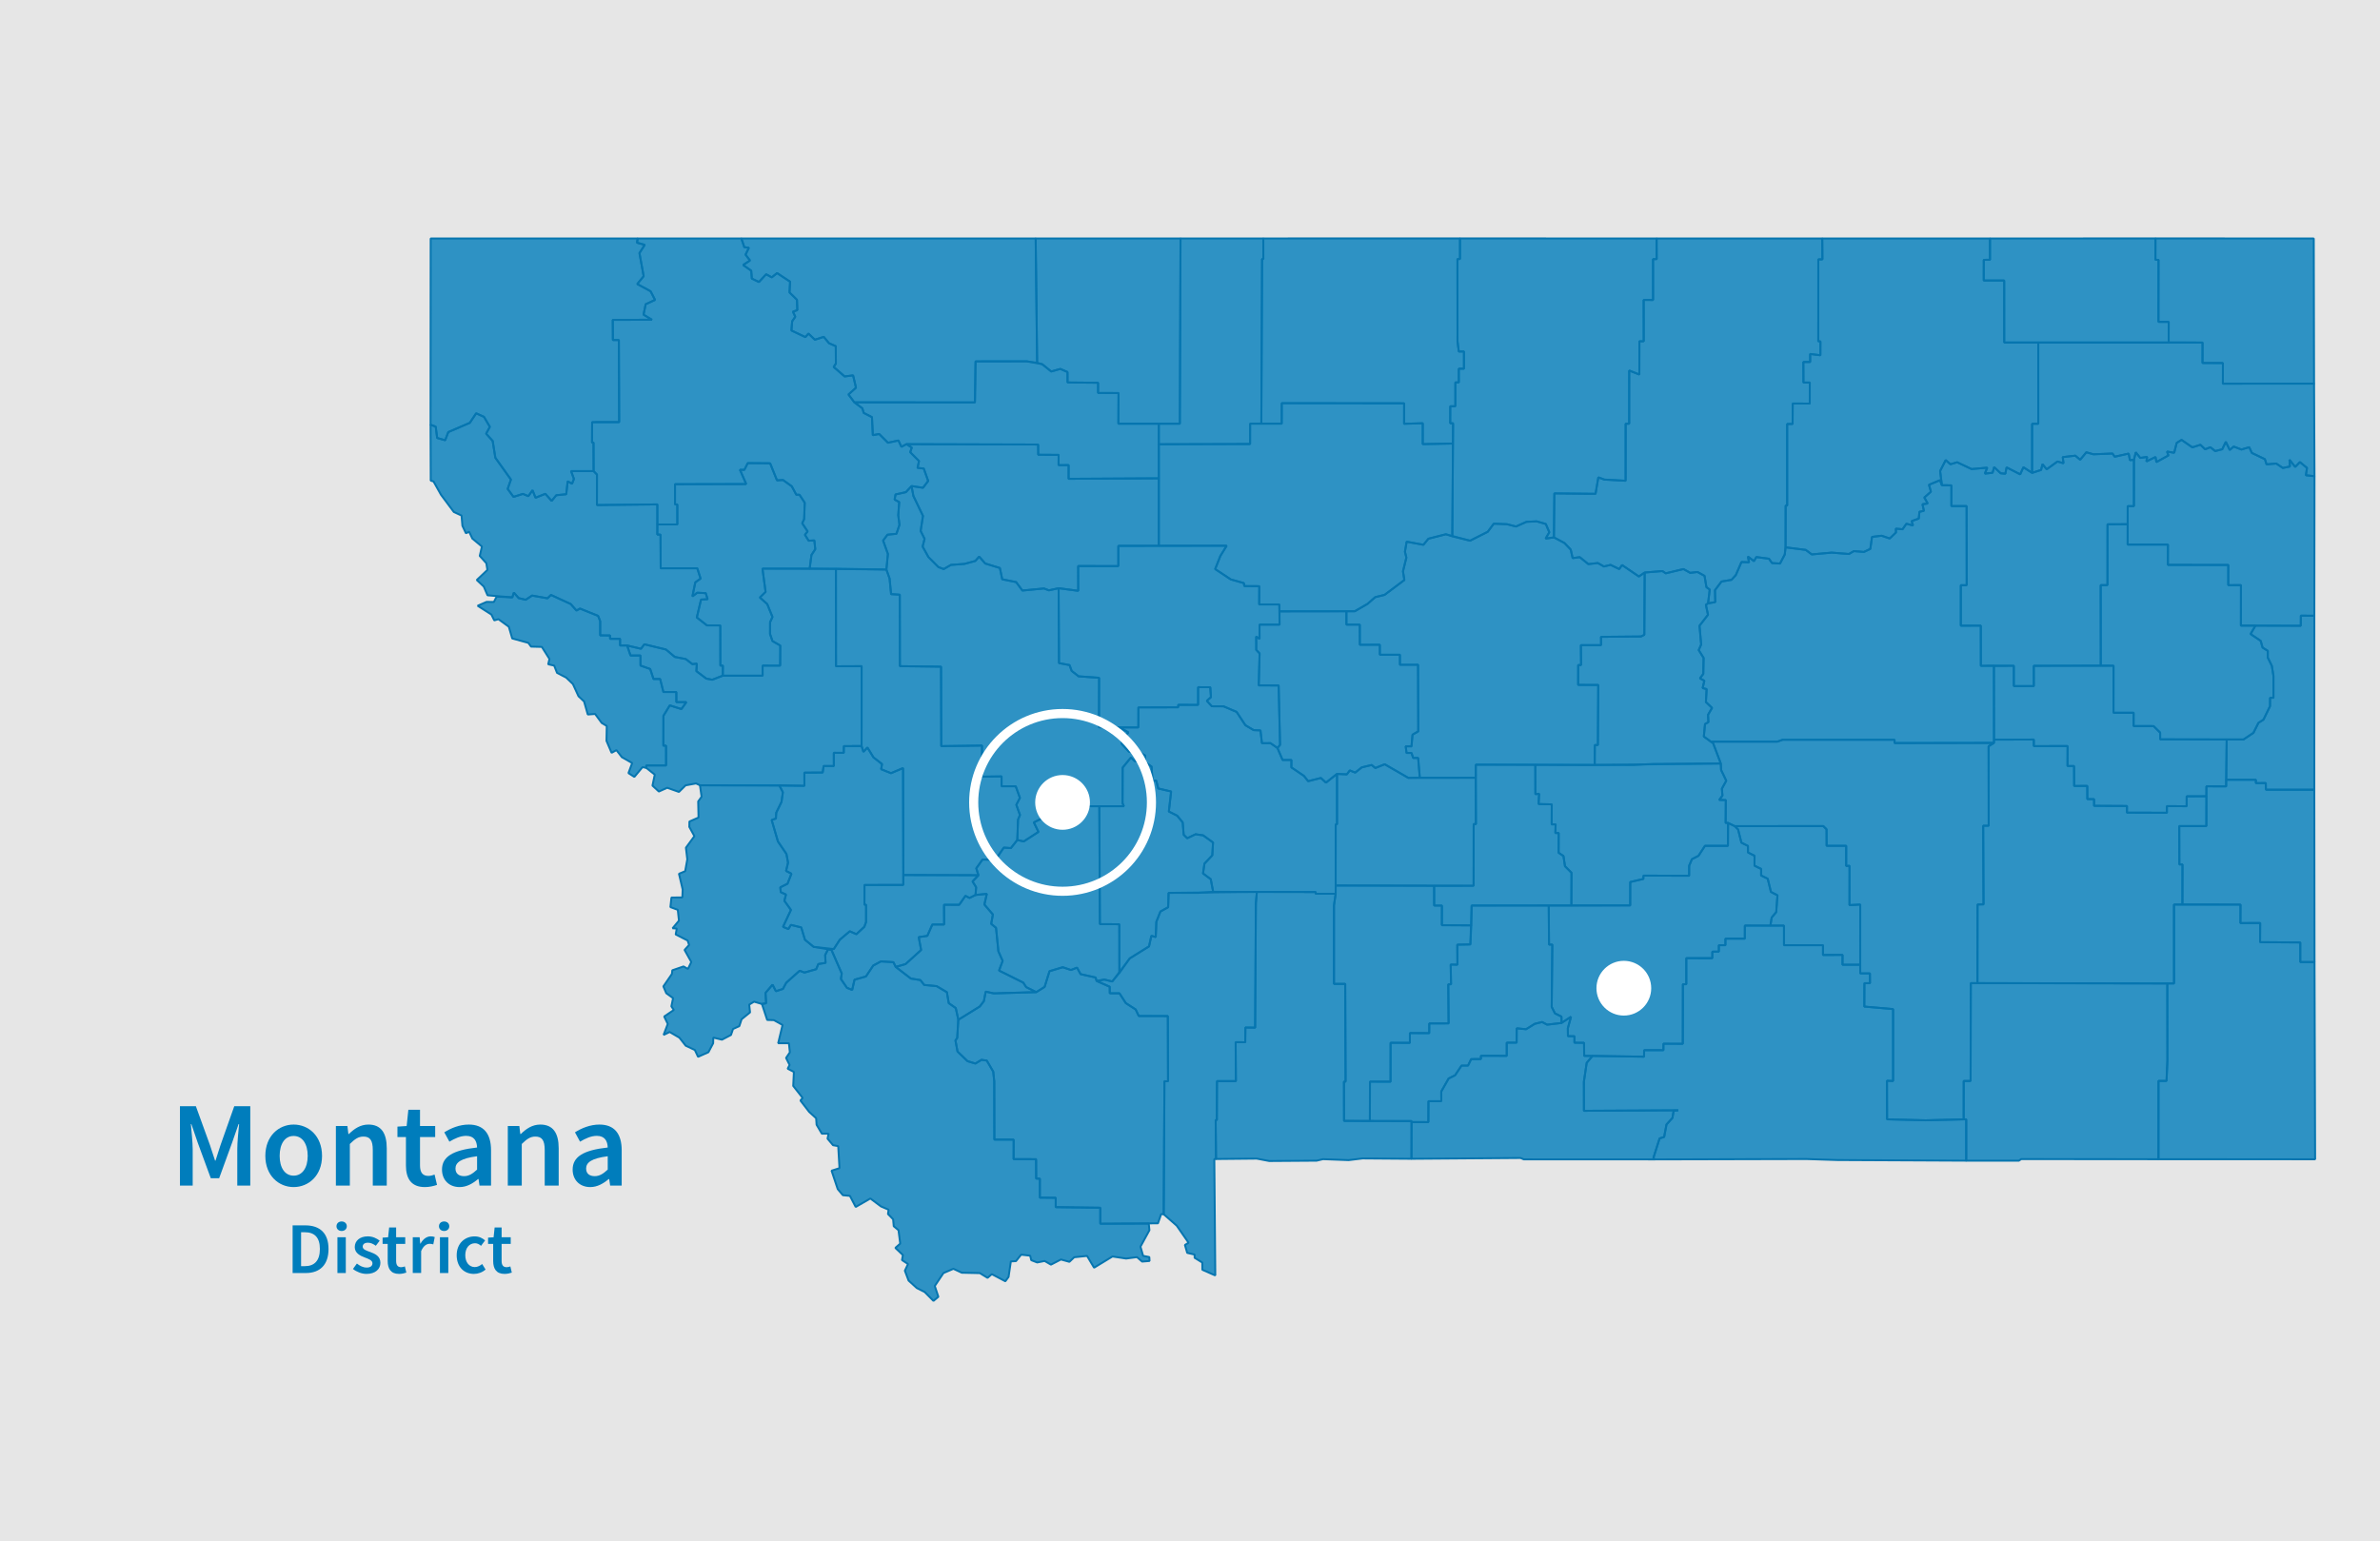 <?xml version="1.0" encoding="utf-8"?>
<!-- Generator: Adobe Illustrator 25.4.1, SVG Export Plug-In . SVG Version: 6.00 Build 0)  -->
<svg version="1.1" id="Layer_1" xmlns="http://www.w3.org/2000/svg" xmlns:xlink="http://www.w3.org/1999/xlink" x="0px" y="0px"
	 viewBox="0 0 784.06 507.87" style="enable-background:new 0 0 784.06 507.87;" xml:space="preserve">
<style type="text/css">
	.st0{fill:#E6E6E6;}
	.st1{clip-path:url(#SVGID_00000085943304456617259730000015308759682991261098_);}
	.st2{opacity:0.8;fill:#007DBC;enable-background:new    ;}
	.st3{fill:none;stroke:#0675AF;stroke-width:0.64;stroke-linejoin:bevel;}
	.st4{fill:#FFFFFF;}
	.st5{fill:none;stroke:#FFFFFF;stroke-width:3;stroke-miterlimit:10;}
	.st6{fill:#007DBC;}
</style>
<g id="Layer_1_00000052820934677292031030000006659605762393428359_">
	<rect x="-11.18" y="-11.39" class="st0" width="804.92" height="529.99"/>
</g>
<g id="Layer_4">
	<g>
		<defs>
			<rect id="SVGID_1_" x="110.8" y="-8.45" width="682.94" height="524.11"/>
		</defs>
		<clipPath id="SVGID_00000049914118378040352190000010770676245779387798_">
			<use xlink:href="#SVGID_1_"  style="overflow:visible;"/>
		</clipPath>
		<g style="clip-path:url(#SVGID_00000049914118378040352190000010770676245779387798_);">
			<polygon class="st2" points="514.42,337.07 517.55,335.02 516.5,338.82 516.54,341.42 518.68,341.44 518.67,343.57 
				521.84,343.61 521.89,347.91 541.62,348.18 541.63,346.04 547.99,346.05 548,343.91 554.38,343.93 554.41,324.3 555.53,324.31 
				555.53,315.71 564.1,315.73 564.11,313.58 566.25,313.56 566.25,311.44 568.42,311.45 568.42,309.29 574.81,309.29 
				574.82,304.98 583.23,305 583.67,302.31 585.15,300.55 585.57,294.99 583.42,293.9 582.35,289.53 580.17,288.46 580.19,286.31 
				578,285.24 578.01,281.98 575.86,280.89 575.84,278.74 573.68,277.65 572.59,273.3 571.5,272.22 569.29,271.15 569.25,278.7 
				561.68,278.7 559.54,281.99 557.38,283.1 556.47,285.26 556.46,288.55 541.4,288.52 541.39,289.61 537.06,290.62 537.05,298.34 
				510.21,298.38 510.31,311.24 511.39,311.24 511.19,331.79 512.26,333.91 514.4,334.97 			"/>
			<polygon class="st3" points="514.42,337.07 517.55,335.02 516.5,338.82 516.54,341.42 518.68,341.44 518.67,343.57 
				521.84,343.61 521.89,347.91 541.62,348.18 541.63,346.04 547.99,346.05 548,343.91 554.38,343.93 554.41,324.3 555.53,324.31 
				555.53,315.71 564.1,315.73 564.11,313.58 566.25,313.56 566.25,311.44 568.42,311.45 568.42,309.29 574.81,309.29 
				574.82,304.98 583.23,305 583.67,302.31 585.15,300.55 585.57,295 583.42,293.9 582.35,289.53 580.17,288.46 580.19,286.31 
				578,285.24 578.01,281.98 575.86,280.89 575.84,278.74 573.68,277.65 572.59,273.3 571.5,272.22 569.29,271.15 569.25,278.7 
				561.68,278.7 559.54,281.99 557.38,283.1 556.47,285.26 556.46,288.55 541.4,288.52 541.39,289.61 537.06,290.62 537.05,298.34 
				510.21,298.38 510.31,311.24 511.39,311.24 511.19,331.79 512.26,333.91 514.4,334.97 			"/>
			<polygon class="st2" points="733.38,256.94 743.16,256.94 743.17,258.03 746.44,258.02 746.47,260.21 762.42,260.21 
				762.43,202.88 757.98,202.86 757.96,206.19 743.03,206.15 741.42,208.91 744.75,211.16 745.37,213.37 747.1,214.46 
				747.09,216.67 748.43,219.42 748.96,222.74 748.96,229.91 747.84,229.94 747.83,232.68 745.68,237.11 744.01,238.19 
				742.36,241.47 739.1,243.65 733.55,243.65 			"/>
			<polygon class="st3" points="733.38,256.94 743.16,256.94 743.17,258.03 746.44,258.02 746.47,260.21 762.42,260.21 
				762.43,202.88 757.98,202.86 757.96,206.19 743.03,206.15 741.42,208.91 744.75,211.16 745.37,213.37 747.1,214.46 
				747.09,216.67 748.43,219.42 748.96,222.74 748.96,229.91 747.84,229.94 747.83,232.68 745.68,237.11 744.01,238.19 
				742.36,241.47 739.1,243.65 733.55,243.65 			"/>
			<polygon class="st2" points="440.02,291.78 485.46,291.86 485.48,271.55 486.23,271.55 486.17,256.27 463.94,256.3 
				456.18,251.82 453.08,253.06 451.89,252.06 448.62,252.85 446.45,254.57 444.68,253.85 443.7,255.15 440.46,255 440.46,271.61 
				440.03,271.61 			"/>
			<polygon class="st3" points="440.02,291.78 485.46,291.86 485.48,271.55 486.23,271.55 486.17,256.27 463.94,256.3 
				456.18,251.82 453.08,253.06 451.89,252.06 448.62,252.85 446.45,254.57 444.68,253.85 443.7,255.15 440.46,255 440.46,271.61 
				440.03,271.61 			"/>
			<polygon class="st2" points="588.23,180.35 594.87,181.19 596.87,182.67 603.43,182.09 609.11,182.54 610.74,181.59 
				614.03,181.87 616.15,180.87 616.72,176.91 619.87,176.52 622.55,177.43 624.61,175.44 624.57,174.19 626.77,174.4 
				628.04,172.57 630.21,173.15 629.79,171.69 632.12,170.88 632.33,168.64 633.81,168.32 633.34,166.15 635.06,165.91 
				633.95,163.93 636.12,162.02 635.48,159.74 639.1,158.23 639.73,159.89 639.15,155.19 640.99,151.6 642.53,152.98 644.76,152.32 
				649.52,154.56 654.68,154.1 653.88,156.05 656.43,155.78 656.94,153.92 659.09,155.94 660.63,156.1 661.05,154 665.53,156.3 
				666.58,153.96 669.45,155.8 669.46,139.65 671.49,139.63 671.48,112.84 660.27,112.85 660.26,92.43 653.52,92.43 653.53,85.62 
				655.58,85.6 655.58,78.58 600.32,78.58 600.37,85.46 599.02,85.46 599.01,112.47 599.71,112.47 599.7,117.06 596.33,116.63 
				596.34,119.27 594.09,119.27 594.12,126.05 596.21,126.05 596.2,132.98 590.59,132.96 590.55,139.7 588.76,139.7 588.76,166.58 
				588.26,166.59 			"/>
			<polygon class="st3" points="588.23,180.35 594.87,181.19 596.87,182.68 603.43,182.09 609.11,182.54 610.74,181.59 
				614.03,181.87 616.15,180.87 616.72,176.91 619.87,176.52 622.55,177.43 624.61,175.44 624.57,174.19 626.77,174.4 
				628.04,172.57 630.21,173.15 629.79,171.69 632.12,170.88 632.33,168.64 633.81,168.32 633.34,166.15 635.06,165.91 
				633.95,163.93 636.12,162.02 635.48,159.74 639.1,158.23 639.73,159.89 639.15,155.19 640.99,151.6 642.53,152.98 644.76,152.32 
				649.52,154.56 654.68,154.1 653.88,156.05 656.43,155.78 656.94,153.92 659.09,155.94 660.63,156.1 661.05,154 665.53,156.3 
				666.58,153.96 669.45,155.81 669.46,139.65 671.49,139.63 671.48,112.84 660.27,112.85 660.26,92.43 653.52,92.43 653.53,85.62 
				655.58,85.6 655.58,78.58 600.32,78.58 600.37,85.46 599.02,85.46 599.01,112.47 599.71,112.47 599.7,117.06 596.33,116.63 
				596.34,119.27 594.09,119.27 594.12,126.05 596.21,126.05 596.2,132.98 590.59,132.96 590.55,139.7 588.76,139.7 588.76,166.58 
				588.26,166.59 			"/>
			<polygon class="st2" points="571.5,272.22 572.59,273.3 573.68,277.65 575.84,278.74 575.86,280.89 578.01,281.98 578,285.24 
				580.19,286.31 580.17,288.46 582.35,289.53 583.42,293.9 585.57,294.99 585.15,300.55 583.67,302.31 583.23,305 587.71,304.99 
				587.71,311.44 600.56,311.44 600.56,314.67 607,314.63 606.98,317.88 612.82,317.88 612.83,298.04 609.29,298.23 609.3,285.27 
				608.2,285.34 608.21,278.69 601.76,278.69 601.74,273.26 600.65,272.18 			"/>
			<polygon class="st3" points="571.5,272.22 572.59,273.3 573.68,277.65 575.84,278.74 575.86,280.89 578.01,281.98 578,285.24 
				580.19,286.31 580.17,288.46 582.35,289.53 583.42,293.9 585.57,295 585.15,300.55 583.67,302.31 583.23,305 587.71,304.99 
				587.71,311.44 600.56,311.44 600.56,314.67 607,314.64 606.98,317.88 612.82,317.88 612.83,298.04 609.29,298.23 609.3,285.27 
				608.2,285.34 608.21,278.69 601.76,278.69 601.74,273.26 600.65,272.18 			"/>
			<polygon class="st2" points="341.19,78.57 341.67,119.53 343.35,120.01 346.32,122.41 349.31,121.56 351.67,122.58 
				351.68,126.02 361.75,126.12 361.74,129.48 368.48,129.51 368.43,139.61 388.69,139.61 388.91,78.57 			"/>
			<polygon class="st3" points="341.19,78.57 341.67,119.53 343.35,120.01 346.32,122.41 349.31,121.56 351.67,122.58 
				351.68,126.02 361.75,126.12 361.74,129.48 368.48,129.51 368.43,139.61 388.69,139.61 388.91,78.57 			"/>
			<polygon class="st2" points="298.63,146.35 300.37,147.47 299.86,149.01 302.75,151.92 302.26,154.17 304.31,154.37 
				305.78,158.47 304.06,160.72 300.3,160.15 300.9,163.42 304.06,169.99 303.29,174.95 304.59,177.54 303.94,180.09 305.85,183.54 
				309.15,186.85 310.89,187.51 313.27,186.14 317.72,185.81 321.32,184.83 322.57,183.4 324.58,185.68 329.4,187.16 330.17,190.88 
				334.75,191.8 336.81,194.58 343.91,193.9 345.54,194.51 348.75,193.82 355.2,194.68 355.19,186.51 368.42,186.53 368.42,179.87 
				381.76,179.85 381.78,157.6 352.04,157.77 352.05,153.25 348.73,153.26 348.75,149.88 342.03,149.83 342.01,146.47 			"/>
			<polygon class="st3" points="298.63,146.35 300.37,147.47 299.86,149.01 302.76,151.92 302.26,154.17 304.31,154.37 
				305.78,158.47 304.06,160.72 300.3,160.15 300.9,163.42 304.06,169.99 303.29,174.95 304.59,177.54 303.94,180.09 305.85,183.54 
				309.15,186.85 310.89,187.51 313.27,186.14 317.72,185.81 321.32,184.83 322.57,183.4 324.58,185.68 329.4,187.16 330.17,190.88 
				334.75,191.8 336.81,194.59 343.91,193.9 345.54,194.52 348.75,193.82 355.21,194.68 355.19,186.51 368.42,186.53 368.42,179.87 
				381.76,179.85 381.78,157.6 352.04,157.77 352.05,153.25 348.73,153.26 348.75,149.88 342.03,149.84 342.01,146.47 			"/>
			<polygon class="st2" points="451.29,369.38 451.32,356.4 458.1,356.42 458.11,343.6 464.47,343.62 464.47,340.4 470.84,340.43 
				470.86,337.23 477.23,337.21 477.12,324.34 478.03,324.31 477.91,317.82 480.13,317.87 480.09,311.27 484.4,311.19 
				484.71,304.91 475.01,304.85 475.03,298.38 472.47,298.38 472.46,291.87 440.02,291.78 440.02,294.49 439.46,298.28 
				439.46,324.19 443.17,324.19 443.28,356.4 442.75,356.4 442.78,369.33 			"/>
			<polygon class="st3" points="451.29,369.38 451.32,356.4 458.1,356.42 458.11,343.6 464.47,343.62 464.47,340.4 470.84,340.43 
				470.86,337.23 477.23,337.21 477.12,324.34 478.03,324.31 477.91,317.82 480.13,317.87 480.09,311.27 484.4,311.19 
				484.71,304.91 475.01,304.85 475.03,298.38 472.47,298.38 472.46,291.87 440.02,291.78 440.02,294.49 439.46,298.28 
				439.46,324.19 443.17,324.19 443.28,356.4 442.75,356.4 442.78,369.33 			"/>
			<polygon class="st2" points="451.29,369.38 465.02,369.4 465.02,369.73 470.56,369.74 470.59,362.84 474.82,362.84 
				474.81,359.65 477.23,355.37 479.36,354.3 481.49,351.11 483.62,351.11 484.66,348.98 487.87,348.96 487.87,347.89 496.38,347.9 
				496.38,343.56 499.64,343.56 499.66,338.83 502.74,339.13 505.61,337.35 508.02,336.76 509.69,337.63 514.42,337.07 
				514.4,334.97 512.26,333.91 511.19,331.79 511.39,311.24 510.31,311.24 510.21,298.38 484.81,298.37 484.4,311.19 480.09,311.27 
				480.13,317.87 477.91,317.82 478.03,324.31 477.12,324.34 477.23,337.21 470.86,337.23 470.84,340.43 464.47,340.4 
				464.47,343.62 458.11,343.6 458.1,356.42 451.32,356.4 			"/>
			<polygon class="st3" points="451.29,369.38 465.02,369.4 465.02,369.73 470.56,369.74 470.59,362.84 474.82,362.84 
				474.81,359.65 477.23,355.37 479.36,354.3 481.49,351.11 483.62,351.11 484.66,348.98 487.87,348.96 487.87,347.89 496.38,347.9 
				496.38,343.56 499.64,343.56 499.66,338.83 502.74,339.13 505.61,337.35 508.02,336.76 509.69,337.63 514.42,337.07 
				514.4,334.97 512.26,333.91 511.19,331.79 511.39,311.24 510.31,311.24 510.21,298.38 484.81,298.37 484.4,311.19 480.09,311.27 
				480.13,317.87 477.91,317.82 478.03,324.31 477.12,324.34 477.23,337.21 470.86,337.23 470.84,340.43 464.47,340.4 
				464.47,343.62 458.11,343.6 458.1,356.42 451.32,356.4 			"/>
			<polygon class="st2" points="315.7,336.02 322.77,331.65 324.13,329.86 324.73,326.74 327.35,327.32 341.38,326.91 
				338.07,325.26 337.09,323.76 329.13,319.8 330.31,316.6 328.91,313.47 328.13,305.72 326.54,304.41 327.1,301.33 324.3,298.04 
				325.1,294.52 321.38,294.89 319.4,295.88 318.06,295.17 316,298.12 311,298.11 311.03,304.62 307.15,304.62 305.49,308.37 
				302.66,308.78 303.45,313.02 298.31,317.67 295.08,318.59 300.07,322.44 303.2,322.93 304.47,324.54 308.55,324.93 
				311.94,326.93 312.55,330.53 314.87,332.17 			"/>
			<polygon class="st3" points="315.7,336.02 322.77,331.65 324.13,329.86 324.73,326.74 327.35,327.32 341.38,326.91 
				338.07,325.26 337.09,323.76 329.13,319.8 330.31,316.6 328.91,313.47 328.13,305.72 326.54,304.4 327.1,301.33 324.3,298.04 
				325.1,294.52 321.38,294.89 319.4,295.88 318.06,295.17 316,298.12 311,298.11 311.03,304.62 307.15,304.62 305.49,308.37 
				302.66,308.78 303.45,313.02 298.31,317.67 295.08,318.59 300.07,322.44 303.2,322.93 304.47,324.54 308.55,324.93 
				311.94,326.93 312.55,330.53 314.87,332.17 			"/>
			<polygon class="st2" points="710.09,78.56 710.08,85.61 711.09,85.62 711.07,106.05 714.45,106.06 714.44,112.85 725.6,112.86 
				725.58,119.61 732.31,119.63 732.3,126.42 762.34,126.4 762.24,78.58 			"/>
			<polygon class="st3" points="710.09,78.56 710.08,85.61 711.09,85.62 711.07,106.05 714.45,106.06 714.44,112.85 725.6,112.86 
				725.58,119.61 732.31,119.63 732.3,126.42 762.34,126.4 762.24,78.58 			"/>
			<polygon class="st2" points="141.84,139.95 141.9,158.36 142.83,158.66 145.29,163.04 149.51,168.7 152.05,169.87 152.33,173.23 
				153.49,175.7 154.56,175.21 155.61,177.46 158.76,180.08 158.05,183.18 160.22,185.58 160.57,187.79 157.07,191.11 
				159.38,193.28 160.61,196.15 168.78,196.84 169.29,195.28 170.87,197.08 173.18,197.63 175.28,196.24 180.36,197.14 
				181.51,196.05 188,199.02 189.91,201.18 191.09,200.53 197.03,202.93 197.72,204.67 197.72,209.36 200.98,209.39 200.98,210.49 
				204.27,210.49 204.27,212.7 206.6,212.69 211.17,213.77 212.27,212.29 219.38,214.01 222.31,216.46 225.91,217.16 228.11,218.84 
				229.57,218.66 229.41,221.14 232.69,223.61 234.65,223.97 238.12,222.63 238.15,219.33 237.32,219.32 237.3,206.06 
				232.89,206.06 229.56,203.46 230.94,197.56 233.12,197.45 232.5,195.44 229.69,195.3 228.11,196.51 229.06,191.89 230.8,190.64 
				229.71,187.24 217.66,187.25 217.6,176.15 216.55,176.14 216.56,166.2 196.65,166.41 196.67,156.36 195.56,155.24 188.13,155.23 
				189.07,157.81 188.45,159.4 187.01,158.59 186.54,162.84 183.26,163.18 181.73,165.05 179.66,162.71 176.42,164 175.44,161.53 
				174.06,163.48 172.26,162.74 169.17,163.72 167.25,161.1 168.32,158.01 163.19,150.83 162.3,145.28 160.15,142.9 161.38,140.64 
				159.44,137.35 156.87,136.18 154.76,139.33 147.68,142.37 146.66,145.06 144.02,144.31 143.54,140.58 			"/>
			<polygon class="st3" points="141.84,139.95 141.9,158.36 142.83,158.65 145.29,163.04 149.51,168.7 152.05,169.87 152.33,173.23 
				153.49,175.7 154.56,175.22 155.61,177.46 158.76,180.08 158.05,183.18 160.22,185.58 160.57,187.79 157.07,191.11 
				159.38,193.28 160.61,196.15 168.78,196.84 169.29,195.28 170.87,197.08 173.18,197.63 175.28,196.24 180.36,197.14 
				181.51,196.04 188,199.02 189.91,201.18 191.09,200.53 197.03,202.93 197.72,204.67 197.72,209.36 200.98,209.39 200.98,210.49 
				204.27,210.49 204.27,212.7 206.6,212.69 211.17,213.77 212.27,212.29 219.38,214.01 222.31,216.46 225.91,217.16 228.11,218.84 
				229.57,218.66 229.41,221.14 232.69,223.61 234.65,223.97 238.12,222.63 238.15,219.32 237.32,219.32 237.3,206.06 
				232.89,206.06 229.56,203.46 230.95,197.56 233.12,197.45 232.5,195.44 229.69,195.3 228.11,196.51 229.06,191.89 230.8,190.64 
				229.71,187.24 217.66,187.25 217.6,176.15 216.55,176.14 216.56,166.2 196.65,166.41 196.67,156.36 195.56,155.24 188.13,155.23 
				189.07,157.81 188.45,159.4 187.01,158.59 186.54,162.84 183.26,163.18 181.73,165.05 179.66,162.71 176.42,164 175.44,161.53 
				174.06,163.48 172.26,162.74 169.17,163.72 167.25,161.1 168.32,158.01 163.19,150.83 162.3,145.28 160.15,142.9 161.38,140.64 
				159.44,137.35 156.87,136.18 154.76,139.33 147.68,142.37 146.66,145.06 144.02,144.31 143.54,140.58 			"/>
			<polygon class="st2" points="563.56,244.36 564.35,244.85 566.89,251.58 566.99,253.7 568.69,257.25 567.25,259.88 
				567.43,262.13 566.37,263.58 568.54,263.62 568.49,271.16 569.29,271.15 571.5,272.22 600.65,272.18 601.74,273.26 
				601.76,278.69 608.21,278.69 608.2,285.34 609.3,285.27 609.29,298.23 612.83,298.04 612.83,320.73 616.02,320.73 616.04,323.95 
				614.2,323.96 614.17,331.67 623.65,332.49 623.65,356.19 621.64,356.1 621.67,368.82 634.36,369.14 646.91,368.81 646.92,356.18 
				649.19,356.18 649.26,323.94 651.45,323.93 651.48,298.02 653.45,298 653.34,272.08 655.15,272.08 655.12,245.89 656.9,244.78 
				624.13,244.83 624.15,243.75 587.25,243.75 585.55,244.36 			"/>
			<polygon class="st3" points="563.56,244.36 564.35,244.85 566.89,251.58 566.99,253.7 568.69,257.25 567.25,259.88 
				567.44,262.13 566.37,263.58 568.54,263.62 568.49,271.16 569.29,271.15 571.5,272.22 600.65,272.18 601.74,273.26 
				601.76,278.69 608.21,278.69 608.2,285.34 609.3,285.27 609.29,298.23 612.83,298.04 612.83,320.73 616.02,320.73 616.04,323.95 
				614.2,323.96 614.17,331.67 623.65,332.49 623.65,356.19 621.64,356.1 621.67,368.82 634.36,369.14 646.91,368.81 646.92,356.18 
				649.19,356.18 649.26,323.94 651.45,323.93 651.48,298.02 653.45,298 653.34,272.08 655.15,272.08 655.12,245.89 656.9,244.78 
				624.13,244.83 624.15,243.75 587.25,243.75 585.55,244.36 			"/>
			<polygon class="st2" points="703,151.52 703.61,149.04 705.07,150.88 707.35,150.56 707.11,152.04 710.11,150.59 710.39,152.26 
				714.37,150.07 713.89,148.79 716.26,149.18 717.09,145.93 718.69,144.94 722.24,147.4 724.9,146.56 726.46,148.05 728.19,147.36 
				729.75,148.63 732.09,148.04 733.27,145.58 734.55,148.27 735.87,147.15 738.42,148.12 740.98,147.35 741.85,149.25 
				746.13,151.29 746.69,153.01 749.89,152.74 752.05,154.2 754.39,153.72 754.24,151.49 756.12,153.86 757.68,152.26 
				760.01,154.17 759.65,156.6 762.48,156.9 762.34,126.4 732.3,126.42 732.31,119.63 725.58,119.61 725.6,112.86 671.48,112.84 
				671.49,139.63 669.46,139.65 669.45,155.8 672.42,154.85 672.86,152.95 674.26,154.64 677.81,152.07 679.8,152.65 679.54,150.62 
				683.68,150.14 685.3,151.49 687.32,149.03 689.63,149.69 695.94,149.44 696.65,150.49 701.27,149.46 701.66,151.62 			"/>
			<polygon class="st3" points="703,151.52 703.61,149.04 705.07,150.88 707.35,150.56 707.11,152.04 710.11,150.59 710.39,152.26 
				714.37,150.07 713.89,148.79 716.26,149.19 717.09,145.93 718.68,144.94 722.24,147.4 724.9,146.56 726.46,148.05 728.19,147.36 
				729.75,148.63 732.09,148.04 733.27,145.58 734.55,148.27 735.87,147.15 738.42,148.12 740.98,147.35 741.85,149.25 
				746.13,151.29 746.69,153.01 749.89,152.74 752.05,154.2 754.39,153.72 754.24,151.49 756.12,153.86 757.68,152.26 
				760.01,154.17 759.65,156.6 762.48,156.9 762.34,126.4 732.3,126.42 732.31,119.63 725.58,119.61 725.6,112.86 671.48,112.84 
				671.49,139.63 669.46,139.65 669.45,155.81 672.42,154.85 672.86,152.95 674.26,154.64 677.81,152.07 679.8,152.65 
				679.54,150.62 683.68,150.14 685.29,151.49 687.32,149.03 689.63,149.69 695.94,149.44 696.65,150.49 701.27,149.46 
				701.66,151.62 			"/>
			<polygon class="st2" points="743.03,206.15 757.96,206.19 757.98,202.86 762.43,202.88 762.48,156.9 759.65,156.6 760.01,154.17 
				757.68,152.26 756.12,153.86 754.24,151.49 754.39,153.72 752.05,154.2 749.89,152.74 746.69,153.01 746.13,151.29 
				741.85,149.25 740.98,147.35 738.42,148.12 735.87,147.15 734.55,148.27 733.27,145.58 732.09,148.04 729.75,148.63 
				728.19,147.36 726.46,148.05 724.9,146.56 722.24,147.4 718.69,144.94 717.09,145.93 716.26,149.18 713.89,148.79 714.37,150.07 
				710.39,152.26 710.11,150.59 707.11,152.04 707.35,150.56 705.07,150.88 703.61,149.04 703,151.52 702.99,166.77 700.94,166.77 
				700.92,179.43 714.2,179.45 714.18,186.13 734.08,186.16 734.07,192.82 738.25,192.8 738.23,206.15 			"/>
			<polygon class="st3" points="743.03,206.15 757.96,206.19 757.98,202.86 762.43,202.88 762.48,156.9 759.65,156.6 760.01,154.17 
				757.68,152.26 756.12,153.86 754.24,151.49 754.39,153.72 752.05,154.2 749.89,152.74 746.69,153.01 746.13,151.29 
				741.85,149.25 740.98,147.35 738.42,148.12 735.87,147.15 734.55,148.27 733.27,145.58 732.09,148.04 729.75,148.63 
				728.19,147.36 726.46,148.05 724.9,146.56 722.24,147.4 718.68,144.94 717.09,145.93 716.26,149.19 713.89,148.79 714.37,150.07 
				710.39,152.26 710.11,150.59 707.11,152.04 707.35,150.56 705.07,150.88 703.61,149.04 703,151.52 702.99,166.77 700.94,166.77 
				700.92,179.44 714.2,179.45 714.18,186.13 734.08,186.16 734.07,192.82 738.25,192.8 738.23,206.15 			"/>
			<polygon class="st2" points="251.01,330.81 252.4,330.57 252.19,327.16 254.51,324.45 255.61,326.61 257.93,325.85 
				259.02,323.82 263.44,319.86 265,320.46 268.89,319.36 269.58,317.66 271.98,317.26 271.84,314.69 272.81,312.79 268.04,311.97 
				265.18,309.65 263.96,305.58 260.55,304.75 259.72,306.13 257.96,305.39 260.57,299.82 258.4,296.8 258.93,294.75 257.22,293.98 
				257.06,292.38 259.44,291.19 260.73,287.89 258.96,286.96 259.62,284.24 259.08,281.38 256.28,277.25 254.22,270.2 
				255.61,269.71 255.73,267.77 257.46,264.23 257.91,261.03 256.71,258.74 230.6,258.75 231.13,262.52 230.01,264.07 
				230.12,269.37 227.12,270.69 227.09,272.46 228.76,275.51 225.97,279.32 226.42,283.15 225.72,287.07 223.68,287.91 224.9,293.1 
				224.79,295.71 221.2,295.73 220.86,298.89 223.29,299.79 223.67,303.35 221.57,305.87 222.96,305.95 222.6,307.9 226.53,309.9 
				227.01,311.36 225.52,313.01 227.74,316.98 226.63,319.26 225.18,318.44 221.48,319.71 221.37,320.89 218.54,325.02 
				219.49,327.26 221.74,328.88 221.18,331.6 221.98,332.78 218.81,334.94 219.99,337.38 218.61,341.01 220.61,340.04 
				223.82,341.91 225.9,344.56 228.91,345.98 229.97,348.22 233.38,346.7 234.94,343.75 234.98,341.88 237.84,342.57 240.81,341.02 
				241.49,339.05 243.56,338.11 244.31,335.84 247.09,333.58 246.81,331.02 248.42,330.05 			"/>
			<polygon class="st3" points="251.01,330.81 252.4,330.57 252.19,327.16 254.51,324.45 255.61,326.61 257.93,325.85 
				259.02,323.81 263.44,319.86 265,320.46 268.89,319.36 269.58,317.66 271.98,317.26 271.84,314.69 272.81,312.79 268.04,311.98 
				265.18,309.65 263.96,305.58 260.55,304.75 259.72,306.13 257.96,305.39 260.57,299.82 258.4,296.8 258.93,294.75 257.22,293.98 
				257.06,292.38 259.44,291.19 260.73,287.89 258.96,286.96 259.62,284.24 259.08,281.38 256.28,277.25 254.22,270.2 
				255.61,269.71 255.73,267.77 257.46,264.23 257.91,261.03 256.71,258.74 230.6,258.75 231.13,262.52 230.01,264.07 
				230.12,269.37 227.12,270.69 227.09,272.46 228.76,275.51 225.97,279.32 226.42,283.15 225.72,287.06 223.68,287.91 224.9,293.1 
				224.79,295.71 221.2,295.73 220.86,298.89 223.29,299.79 223.67,303.35 221.57,305.87 222.96,305.95 222.6,307.9 226.53,309.9 
				227.01,311.36 225.52,313.01 227.74,316.98 226.63,319.26 225.18,318.44 221.48,319.71 221.37,320.89 218.54,325.02 
				219.49,327.26 221.74,328.88 221.18,331.6 221.98,332.78 218.81,334.94 219.99,337.38 218.61,341.01 220.61,340.04 
				223.82,341.91 225.9,344.56 228.91,345.98 229.97,348.22 233.38,346.7 234.94,343.75 234.98,341.88 237.84,342.57 240.81,341.02 
				241.49,339.05 243.56,338.11 244.31,335.84 247.09,333.58 246.81,331.02 248.42,330.05 			"/>
			<polygon class="st2" points="656.87,219.38 656.89,243.7 670.01,243.68 670.01,245.84 681.14,245.83 681.11,252.41 
				683.27,252.41 683.3,258.97 687.63,258.96 687.64,263.31 689.86,263.32 689.86,265.52 700.7,265.58 700.69,267.77 713.86,267.8 
				713.85,265.62 720.36,265.65 720.37,262.39 726.87,262.37 726.88,259.09 733.38,259.12 733.55,243.65 711.64,243.61 
				711.64,241.4 709.47,239.25 702.89,239.24 702.9,234.85 696.27,234.85 696.28,219.35 670,219.38 670.01,226.06 663.43,226.07 
				663.43,219.37 			"/>
			<polygon class="st3" points="656.87,219.38 656.89,243.7 670.01,243.68 670.01,245.84 681.14,245.83 681.11,252.4 683.27,252.41 
				683.3,258.97 687.63,258.96 687.64,263.31 689.86,263.32 689.86,265.52 700.7,265.58 700.69,267.77 713.86,267.8 713.85,265.62 
				720.36,265.65 720.37,262.39 726.87,262.37 726.88,259.09 733.38,259.12 733.55,243.65 711.64,243.61 711.64,241.4 
				709.47,239.25 702.89,239.24 702.9,234.85 696.27,234.85 696.28,219.35 670,219.38 670.01,226.06 663.43,226.07 663.43,219.37 
							"/>
			<polygon class="st2" points="283.84,245.83 284.44,247.73 285.76,246.31 287.74,249.54 290.57,251.76 290.28,253.46 
				293.52,254.77 297.5,253.08 297.6,288.32 322.33,288.39 321.63,286.11 323.67,283.23 327.97,283.29 330.69,279.29 333.03,279.45 
				335.14,276.77 335.38,270.06 336.02,268.54 334.82,265.19 336,262.89 334.62,259.08 329.96,259.06 329.96,255.82 323.53,255.91 
				323.51,245.66 310.09,245.85 310.02,219.67 296.46,219.5 296.43,195.95 293.56,195.76 293.06,190.61 292.01,187.66 
				275.39,187.38 275.41,219.54 283.85,219.5 			"/>
			<polygon class="st3" points="283.84,245.83 284.44,247.73 285.76,246.31 287.74,249.54 290.57,251.76 290.28,253.46 
				293.52,254.77 297.5,253.08 297.6,288.32 322.33,288.39 321.63,286.11 323.67,283.23 327.97,283.29 330.69,279.29 333.03,279.45 
				335.14,276.77 335.38,270.06 336.02,268.54 334.82,265.19 336,262.89 334.62,259.08 329.96,259.06 329.96,255.82 323.53,255.91 
				323.51,245.66 310.09,245.85 310.02,219.67 296.46,219.5 296.43,195.95 293.56,195.76 293.06,190.61 292.01,187.66 
				275.39,187.38 275.41,219.54 283.85,219.5 			"/>
			<polygon class="st2" points="646.91,368.81 647.74,368.82 647.74,382.44 665.08,382.45 665.85,381.92 711.08,381.96 
				711.09,356.16 713.73,356.17 714.03,349.5 714,324.05 649.26,323.94 649.19,356.18 646.92,356.18 			"/>
			<polygon class="st3" points="646.91,368.81 647.74,368.82 647.74,382.44 665.08,382.45 665.85,381.92 711.08,381.96 
				711.09,356.16 713.73,356.17 714.03,349.5 714,324.05 649.26,323.94 649.19,356.18 646.92,356.18 			"/>
			<polygon class="st2" points="298.63,146.35 342.01,146.47 342.03,149.83 348.75,149.88 348.73,153.26 352.05,153.25 
				352.04,157.77 381.78,157.6 381.76,139.61 368.43,139.61 368.48,129.51 361.74,129.48 361.75,126.12 351.68,126.02 
				351.67,122.58 349.31,121.56 346.32,122.41 343.35,120.01 338.23,119.05 321.38,119.07 321.18,132.59 281.44,132.56 
				284.09,134.54 284.55,136.07 287.26,137.45 287.54,143.39 289.63,143 292.52,145.89 295.97,145.14 296.97,147.22 			"/>
			<polygon class="st3" points="298.63,146.35 342.01,146.47 342.03,149.84 348.75,149.88 348.73,153.26 352.05,153.25 
				352.04,157.77 381.78,157.6 381.76,139.61 368.43,139.61 368.48,129.51 361.74,129.48 361.75,126.12 351.68,126.02 
				351.67,122.58 349.31,121.56 346.32,122.41 343.35,120.01 338.23,119.05 321.38,119.07 321.18,132.59 281.44,132.56 
				284.09,134.54 284.55,136.07 287.26,137.45 287.54,143.39 289.63,143 292.52,145.89 295.97,145.14 296.96,147.23 			"/>
			<polygon class="st2" points="511.92,177.07 515.38,178.92 517.45,181.09 518.09,183.89 520.44,183.59 523.27,185.88 
				526.39,185.52 528.39,186.66 530.57,186.13 533.45,187.51 534.36,186.18 539.91,189.95 541.82,188.65 547.66,188.17 
				548.75,188.91 554.6,187.51 556.83,188.76 559.21,188.47 561.54,189.75 562.16,193.47 563.25,194.27 562.69,198.82 
				565.08,198.39 564.98,194.45 567.13,191.61 570.42,191.06 571.85,189.48 573.71,185.18 576.21,185.28 575.82,183.37 
				577.82,184.91 578.61,183.55 582.76,184.1 583.76,185.53 586.4,185.69 587.97,182.71 588.23,180.35 588.26,166.59 588.76,166.58 
				588.76,139.7 590.55,139.7 590.59,132.96 596.2,132.98 596.21,126.05 594.12,126.05 594.09,119.27 596.34,119.27 596.33,116.63 
				599.7,117.06 599.71,112.47 599.01,112.47 599.02,85.46 600.37,85.46 600.32,78.58 545.75,78.58 545.77,85.39 544.57,85.38 
				544.58,98.84 541.48,98.83 541.5,112.44 540.08,112.44 540.06,123.4 536.72,122.08 536.71,139.61 535.55,139.61 535.54,158.41 
				528.53,158.02 526.55,157.29 525.63,162.71 512.07,162.57 			"/>
			<polygon class="st3" points="511.92,177.07 515.38,178.92 517.45,181.09 518.09,183.9 520.44,183.59 523.27,185.88 
				526.39,185.52 528.39,186.66 530.57,186.13 533.45,187.51 534.36,186.18 539.91,189.95 541.82,188.65 547.66,188.17 
				548.75,188.91 554.6,187.51 556.83,188.76 559.21,188.47 561.54,189.75 562.16,193.47 563.25,194.27 562.69,198.82 
				565.08,198.39 564.98,194.46 567.13,191.61 570.42,191.06 571.85,189.48 573.71,185.18 576.21,185.28 575.82,183.37 
				577.82,184.91 578.61,183.55 582.76,184.1 583.76,185.53 586.4,185.69 587.97,182.71 588.23,180.35 588.26,166.59 588.76,166.58 
				588.76,139.7 590.55,139.7 590.59,132.96 596.2,132.98 596.21,126.05 594.12,126.05 594.09,119.27 596.34,119.27 596.33,116.63 
				599.7,117.06 599.71,112.47 599.01,112.47 599.02,85.46 600.37,85.46 600.32,78.58 545.75,78.58 545.77,85.39 544.57,85.38 
				544.58,98.84 541.48,98.83 541.5,112.44 540.08,112.44 540.06,123.4 536.72,122.08 536.71,139.61 535.55,139.61 535.54,158.41 
				528.53,158.02 526.55,157.29 525.63,162.71 512.06,162.57 			"/>
			<polygon class="st2" points="525.36,252.07 566.89,251.58 564.35,244.85 561.31,242.69 561.7,238.58 562.81,237.96 562.7,235.51 
				564.02,233.25 561.99,231.32 562.23,227.05 560.92,226.72 561.48,224.3 560.03,223.51 561.13,222.05 561.23,216.78 
				559.62,214.21 560.43,212.36 559.88,206.18 562.68,202.56 561.98,199.28 562.69,198.82 563.25,194.27 562.16,193.47 
				561.54,189.75 559.21,188.47 556.83,188.76 554.6,187.51 548.75,188.91 547.66,188.17 541.82,188.65 541.7,209.18 540.59,209.72 
				527.43,209.84 527.45,212.57 520.8,212.58 520.86,219.13 519.91,219.13 519.9,225.67 526.52,225.7 526.4,245.48 525.39,245.49 
							"/>
			<polygon class="st3" points="525.36,252.07 566.89,251.58 564.35,244.85 561.31,242.69 561.7,238.58 562.81,237.96 562.7,235.51 
				564.02,233.25 561.99,231.32 562.23,227.05 560.92,226.72 561.48,224.3 560.03,223.51 561.13,222.05 561.23,216.78 
				559.62,214.21 560.43,212.36 559.88,206.18 562.68,202.56 561.98,199.28 562.69,198.82 563.25,194.27 562.16,193.47 
				561.54,189.75 559.21,188.47 556.83,188.76 554.6,187.51 548.75,188.91 547.66,188.17 541.82,188.65 541.7,209.18 540.59,209.72 
				527.43,209.84 527.45,212.57 520.8,212.58 520.86,219.13 519.91,219.13 519.9,225.67 526.52,225.7 526.4,245.48 525.39,245.49 
							"/>
			<polygon class="st2" points="400.6,381.89 414.01,381.76 418.13,382.55 433.76,382.44 435.84,381.94 444.28,382.26 448.9,381.7 
				465,381.82 465.02,369.4 442.78,369.33 442.75,356.4 443.28,356.4 443.17,324.19 439.46,324.19 439.46,298.28 440.02,294.49 
				433.43,294.49 433.44,293.92 414.06,293.88 413.73,297.64 413.49,338.6 410.28,338.56 410.23,343.42 407.07,343.4 407.15,356.22 
				400.92,356.23 400.87,369.04 400.49,369.04 			"/>
			<polygon class="st3" points="400.6,381.89 414.01,381.76 418.13,382.55 433.76,382.44 435.84,381.94 444.28,382.26 448.9,381.7 
				465,381.82 465.02,369.4 442.78,369.33 442.75,356.4 443.28,356.4 443.17,324.19 439.46,324.19 439.46,298.28 440.02,294.49 
				433.43,294.49 433.44,293.92 414.06,293.88 413.73,297.64 413.49,338.6 410.28,338.56 410.23,343.42 407.07,343.4 407.15,356.22 
				400.92,356.23 400.87,369.04 400.49,369.05 			"/>
			<polygon class="st2" points="517.67,298.35 537.05,298.34 537.06,290.62 541.39,289.61 541.4,288.52 556.46,288.55 
				556.47,285.26 557.38,283.1 559.54,281.99 561.68,278.7 569.25,278.7 569.29,271.15 568.49,271.16 568.54,263.62 566.37,263.58 
				567.43,262.13 567.25,259.88 568.69,257.25 566.99,253.7 566.89,251.58 544.46,251.71 538.37,252.06 505.78,251.98 
				505.81,261.68 507.04,261.53 506.87,264.94 511.21,265.03 511.18,271.63 512.48,271.62 512.39,274.48 513.49,274.47 
				513.46,280.99 515.06,282.06 515.57,285.42 517.71,287.58 			"/>
			<polygon class="st3" points="517.67,298.35 537.05,298.34 537.06,290.62 541.39,289.61 541.4,288.52 556.46,288.55 
				556.47,285.26 557.38,283.1 559.54,281.99 561.68,278.7 569.25,278.7 569.29,271.15 568.49,271.16 568.54,263.62 566.37,263.58 
				567.44,262.13 567.25,259.88 568.69,257.25 566.99,253.7 566.89,251.58 544.46,251.71 538.37,252.06 505.78,251.98 
				505.81,261.68 507.03,261.53 506.87,264.94 511.21,265.03 511.18,271.63 512.48,271.62 512.39,274.48 513.49,274.47 
				513.46,280.99 515.06,282.06 515.57,285.42 517.71,287.58 			"/>
			<polygon class="st2" points="212.91,253.02 215.71,255.24 214.95,258.86 217.06,260.81 219.8,259.57 223.67,260.94 
				225.87,258.77 229.3,258.14 230.6,258.75 265.01,258.93 264.99,254.59 271.02,254.55 271.33,252.41 274.7,252.41 274.69,248.05 
				277.97,248.06 277.99,245.84 283.84,245.83 283.85,219.5 275.41,219.54 275.39,187.38 251.18,187.36 252.21,195.02 
				250.33,196.88 252.75,199.04 254.48,203.29 253.69,205.03 253.68,208.9 254.49,211.24 257.06,212.71 257.01,219.33 
				251.22,219.33 251.24,222.63 238.12,222.63 234.65,223.97 232.69,223.61 229.41,221.14 229.57,218.66 228.11,218.84 
				225.91,217.16 222.31,216.46 219.38,214.01 212.27,212.29 211.17,213.77 206.6,212.69 207.71,215.99 210.99,215.99 211,219.29 
				214.2,220.44 215.28,223.74 217.47,223.74 218.55,228.02 222.81,228.02 222.82,231.35 226.11,231.36 224.48,233.63 
				220.65,232.42 218.55,235.87 218.53,245.71 219.42,245.7 219.43,252.22 212.91,252.22 			"/>
			<polygon class="st3" points="212.91,253.02 215.71,255.24 214.95,258.86 217.06,260.81 219.8,259.57 223.67,260.94 
				225.87,258.77 229.3,258.14 230.6,258.75 265.01,258.93 264.99,254.59 271.02,254.55 271.33,252.4 274.7,252.41 274.69,248.05 
				277.97,248.06 277.99,245.84 283.84,245.83 283.85,219.5 275.41,219.54 275.39,187.38 251.18,187.36 252.21,195.02 
				250.33,196.88 252.75,199.04 254.48,203.29 253.69,205.03 253.68,208.9 254.49,211.24 257.06,212.71 257.01,219.33 
				251.22,219.32 251.24,222.63 238.12,222.63 234.65,223.97 232.69,223.61 229.41,221.14 229.57,218.66 228.11,218.84 
				225.91,217.16 222.31,216.46 219.38,214.01 212.27,212.29 211.17,213.77 206.6,212.69 207.71,215.99 210.99,215.99 211,219.3 
				214.2,220.44 215.28,223.73 217.47,223.73 218.55,228.02 222.81,228.02 222.82,231.35 226.11,231.35 224.48,233.63 
				220.65,232.42 218.55,235.87 218.53,245.71 219.42,245.7 219.43,252.22 212.91,252.22 			"/>
			<polygon class="st2" points="198.22,238.21 199.89,239.21 199.8,244.11 201.48,248.05 203.08,247.17 204.87,249.49 
				208.26,251.42 207.04,254.74 208.98,255.99 211.67,252.77 212.91,253.02 212.91,252.22 219.43,252.22 219.42,245.7 
				218.53,245.71 218.55,235.87 220.65,232.42 224.48,233.63 226.11,231.36 222.82,231.35 222.81,228.02 218.55,228.02 
				217.47,223.74 215.28,223.74 214.2,220.44 211,219.29 210.99,215.99 207.71,215.99 206.6,212.69 204.27,212.7 204.27,210.49 
				200.98,210.49 200.98,209.39 197.72,209.36 197.72,204.67 197.03,202.93 191.09,200.53 189.91,201.18 188,199.02 181.51,196.05 
				180.36,197.14 175.28,196.24 173.18,197.63 170.87,197.08 169.29,195.28 168.78,196.84 163.61,196.6 162.7,198.35 160.29,198.32 
				157.36,199.6 161.88,202.49 162.83,204.41 164.21,204.02 167.62,206.51 168.75,210.37 174.06,211.83 174.95,213.06 178.5,213.15 
				181.01,217.13 180.6,218.88 182.57,219.33 183.51,221.71 186.52,223.27 188.74,225.4 190.58,229.41 192.42,231.14 193.64,235.43 
				196.05,235.25 			"/>
			<polygon class="st3" points="198.22,238.21 199.89,239.21 199.8,244.11 201.48,248.05 203.08,247.17 204.87,249.49 
				208.26,251.42 207.04,254.74 208.98,255.99 211.67,252.77 212.91,253.02 212.91,252.22 219.43,252.22 219.42,245.7 
				218.53,245.71 218.55,235.87 220.65,232.42 224.48,233.63 226.11,231.35 222.82,231.35 222.81,228.02 218.55,228.02 
				217.47,223.73 215.28,223.73 214.2,220.44 211,219.3 210.99,215.99 207.71,215.99 206.6,212.69 204.27,212.7 204.27,210.49 
				200.98,210.49 200.98,209.39 197.72,209.36 197.72,204.67 197.03,202.93 191.09,200.53 189.91,201.18 188,199.02 181.51,196.04 
				180.36,197.14 175.28,196.24 173.18,197.63 170.87,197.08 169.29,195.28 168.78,196.84 163.61,196.6 162.7,198.35 160.29,198.32 
				157.36,199.6 161.88,202.49 162.83,204.41 164.21,204.02 167.62,206.51 168.75,210.37 174.06,211.83 174.95,213.06 178.5,213.15 
				181.01,217.13 180.6,218.88 182.57,219.32 183.51,221.71 186.52,223.27 188.74,225.4 190.58,229.41 192.42,231.14 193.64,235.43 
				196.05,235.25 			"/>
			<polygon class="st2" points="368.87,239.68 371.74,241.34 369.7,243.3 369.53,245.09 371.9,247.67 375.42,247.91 377.24,248.97 
				377.15,251.09 379.36,252.59 379.68,257.21 380.91,257.21 381.56,259.8 385.81,260.8 385.06,267.4 387.81,268.78 389.62,270.99 
				389.95,275.06 391.12,276.2 393.87,274.89 396.36,275.25 399.62,277.61 399.37,281.83 396.79,284.57 396.32,287.8 398.86,289.69 
				399.66,293.85 433.44,293.92 433.43,294.49 440.02,294.49 440.03,271.61 440.46,271.61 440.46,255 436.82,257.88 435.16,256.34 
				430.95,257.4 429.59,255.67 425.43,252.85 425.44,250.41 422.53,250.41 420.84,246.47 418.56,244.87 415.73,244.88 
				415.25,240.67 413,240.57 410.28,238.96 407.38,234.57 403.09,232.74 399.21,232.71 397.57,230.91 398.94,229.72 398.71,226.44 
				394.7,226.43 394.7,232.25 388.15,232.24 388.15,233.06 375.02,233.09 375.01,239.68 			"/>
			<polygon class="st3" points="368.87,239.68 371.74,241.34 369.7,243.3 369.53,245.09 371.9,247.67 375.42,247.91 377.24,248.97 
				377.15,251.09 379.36,252.59 379.68,257.22 380.91,257.22 381.56,259.8 385.81,260.8 385.06,267.4 387.81,268.78 389.62,270.99 
				389.95,275.06 391.12,276.2 393.87,274.89 396.36,275.25 399.62,277.61 399.37,281.83 396.79,284.57 396.32,287.8 398.86,289.69 
				399.66,293.85 433.44,293.92 433.43,294.49 440.02,294.49 440.03,271.61 440.46,271.61 440.46,255 436.82,257.88 435.16,256.34 
				430.95,257.4 429.59,255.67 425.43,252.85 425.44,250.41 422.53,250.41 420.84,246.47 418.56,244.87 415.73,244.88 
				415.25,240.67 413,240.57 410.28,238.96 407.38,234.57 403.09,232.74 399.21,232.71 397.57,230.91 398.94,229.72 398.71,226.44 
				394.7,226.43 394.7,232.25 388.15,232.24 388.15,233.06 375.03,233.09 375.01,239.68 			"/>
			<polygon class="st2" points="639.73,159.89 642.85,159.91 642.85,166.75 647.87,166.76 647.9,192.82 645.96,192.83 
				645.96,206.17 652.55,206.15 652.56,219.39 663.43,219.37 663.43,226.07 670.01,226.06 670,219.38 692.07,219.33 692.05,192.81 
				694.28,192.79 694.3,172.76 700.94,172.73 700.94,166.77 702.99,166.77 703,151.52 701.66,151.62 701.27,149.46 696.65,150.49 
				695.94,149.44 689.63,149.69 687.32,149.03 685.3,151.49 683.68,150.14 679.54,150.62 679.8,152.65 677.81,152.07 674.26,154.64 
				672.86,152.95 672.42,154.85 669.45,155.8 666.58,153.96 665.53,156.3 661.05,154 660.63,156.1 659.09,155.94 656.94,153.92 
				656.43,155.78 653.88,156.05 654.68,154.1 649.52,154.56 644.76,152.32 642.53,152.98 640.99,151.6 639.15,155.19 			"/>
			<polygon class="st3" points="639.73,159.89 642.85,159.91 642.85,166.75 647.87,166.76 647.9,192.82 645.96,192.83 
				645.96,206.17 652.55,206.15 652.56,219.39 663.43,219.37 663.43,226.07 670.01,226.06 670,219.38 692.07,219.33 692.05,192.81 
				694.28,192.79 694.3,172.76 700.94,172.73 700.94,166.77 702.99,166.77 703,151.52 701.66,151.62 701.27,149.46 696.65,150.49 
				695.94,149.44 689.63,149.69 687.32,149.03 685.29,151.49 683.68,150.14 679.54,150.62 679.8,152.65 677.81,152.07 
				674.26,154.64 672.86,152.95 672.42,154.85 669.45,155.81 666.58,153.96 665.53,156.3 661.05,154 660.63,156.1 659.09,155.94 
				656.94,153.92 656.43,155.78 653.88,156.05 654.68,154.1 649.52,154.56 644.76,152.32 642.53,152.98 640.99,151.6 639.15,155.19 
							"/>
			<polygon class="st2" points="315.7,336.02 315.34,342.02 314.76,342.82 315.44,346.48 318.73,349.65 321.33,350.44 
				323.33,349.22 325.08,349.46 327.21,353.11 327.54,356.32 327.58,375.5 333.94,375.51 333.92,381.94 341.32,381.95 
				341.35,388.35 342.57,388.37 342.56,394.63 347.8,394.68 347.79,397.76 362.48,397.95 362.48,403.22 381.48,403.08 
				382.53,400.03 383.37,400.1 383.61,356.27 384.79,356.28 384.73,334.79 375.15,334.77 374.13,332.62 370.88,330.52 
				368.79,327.29 365.6,327.28 365.59,325.13 361.27,323.23 360.92,322.08 355.98,320.98 354.82,318.84 352.81,319.61 350.1,318.7 
				345.74,320.01 344.14,325.18 341.38,326.91 327.35,327.32 324.73,326.74 324.13,329.86 322.77,331.65 			"/>
			<polygon class="st3" points="315.7,336.02 315.34,342.02 314.76,342.82 315.44,346.48 318.73,349.65 321.33,350.44 
				323.33,349.22 325.08,349.46 327.21,353.11 327.54,356.31 327.58,375.5 333.94,375.51 333.92,381.94 341.32,381.95 
				341.35,388.35 342.57,388.37 342.56,394.63 347.8,394.68 347.79,397.76 362.48,397.95 362.48,403.22 381.48,403.08 
				382.53,400.03 383.37,400.1 383.61,356.27 384.79,356.28 384.73,334.79 375.15,334.77 374.13,332.62 370.88,330.52 
				368.79,327.29 365.6,327.28 365.59,325.13 361.27,323.23 360.92,322.08 355.98,320.98 354.82,318.84 352.81,319.61 350.1,318.7 
				345.74,320.01 344.14,325.18 341.38,326.91 327.35,327.32 324.73,326.74 324.13,329.86 322.77,331.65 			"/>
			<polygon class="st2" points="195.56,155.24 195.53,145.83 195.03,145.83 195.07,139.1 203.98,139.09 203.88,112.04 
				201.91,112.04 201.87,105.4 214.78,105.36 212.01,103.68 212.71,100.24 215.8,98.82 214.32,95.96 209.94,93.59 212.05,91 
				210.66,83.4 212.41,80.67 209.85,79.97 210.09,78.57 141.87,78.58 141.84,139.95 143.54,140.58 144.02,144.31 146.66,145.06 
				147.68,142.37 154.76,139.33 156.87,136.18 159.44,137.35 161.38,140.64 160.15,142.9 162.3,145.28 163.19,150.83 168.32,158.01 
				167.25,161.1 169.17,163.72 172.26,162.74 174.06,163.48 175.44,161.53 176.42,164 179.66,162.71 181.73,165.05 183.26,163.18 
				186.54,162.84 187.01,158.59 188.45,159.4 189.07,157.81 188.13,155.23 			"/>
			<polygon class="st3" points="195.56,155.24 195.53,145.83 195.03,145.83 195.07,139.1 203.98,139.09 203.88,112.04 
				201.91,112.04 201.87,105.4 214.78,105.36 212.01,103.68 212.71,100.25 215.8,98.82 214.32,95.96 209.94,93.59 212.05,91 
				210.66,83.4 212.41,80.67 209.85,79.97 210.09,78.57 141.88,78.58 141.84,139.95 143.54,140.58 144.02,144.31 146.66,145.06 
				147.68,142.37 154.76,139.33 156.87,136.18 159.44,137.35 161.38,140.64 160.15,142.9 162.3,145.28 163.19,150.83 168.32,158.01 
				167.25,161.1 169.17,163.72 172.26,162.74 174.06,163.48 175.44,161.53 176.42,164 179.66,162.71 181.73,165.05 183.26,163.18 
				186.54,162.84 187.01,158.59 188.45,159.4 189.07,157.81 188.13,155.23 			"/>
			<polygon class="st2" points="381.75,146.38 411.83,146.3 411.84,139.59 415.53,139.59 415.78,85.34 416.19,85.34 416.18,78.57 
				388.91,78.57 388.69,139.61 381.76,139.61 			"/>
			<polygon class="st3" points="381.75,146.38 411.83,146.3 411.84,139.59 415.53,139.59 415.78,85.34 416.19,85.34 416.18,78.57 
				388.91,78.57 388.69,139.61 381.76,139.61 			"/>
			<polygon class="st2" points="292.01,187.66 293.06,190.61 293.56,195.76 296.43,195.95 296.46,219.5 310.02,219.67 
				310.09,245.85 323.51,245.66 323.53,255.91 329.96,255.82 329.96,259.06 334.62,259.08 336,262.89 334.82,265.19 336.02,268.54 
				335.38,270.06 335.14,276.77 337.25,277.26 342.11,274.1 340.59,270.98 344.24,269.17 346.88,269.61 349.45,267.63 
				349.68,265.65 370.24,265.65 369.81,264.65 369.85,252.92 372.56,249.62 373.85,250.78 377.15,251.09 377.24,248.97 
				375.42,247.91 371.9,247.67 369.53,245.09 369.7,243.3 371.74,241.34 368.87,239.68 362.05,239.64 362.09,223.33 355.34,222.85 
				353.05,221.06 352.35,219.14 348.88,218.49 348.75,193.82 345.54,194.51 343.91,193.9 336.81,194.58 334.75,191.8 330.17,190.88 
				329.4,187.16 324.58,185.68 322.57,183.4 321.32,184.83 317.72,185.81 313.27,186.14 310.89,187.51 309.15,186.85 305.85,183.54 
				303.94,180.09 304.59,177.54 303.29,174.95 304.06,169.99 300.9,163.42 300.3,160.15 298.42,162.17 295.02,162.92 294.72,164.62 
				296.23,165.43 295.92,169.77 296.32,172.93 295.32,175.88 292.36,176.18 290.93,178.12 292.51,182.53 			"/>
			<polygon class="st3" points="292.01,187.66 293.06,190.61 293.56,195.76 296.43,195.95 296.46,219.5 310.02,219.67 
				310.09,245.85 323.51,245.66 323.53,255.91 329.96,255.82 329.96,259.06 334.62,259.08 336,262.89 334.82,265.19 336.02,268.54 
				335.38,270.06 335.14,276.77 337.25,277.26 342.11,274.11 340.59,270.98 344.24,269.17 346.88,269.61 349.45,267.63 
				349.69,265.65 370.24,265.65 369.81,264.65 369.85,252.92 372.56,249.62 373.85,250.78 377.15,251.09 377.24,248.97 
				375.42,247.91 371.9,247.67 369.53,245.09 369.7,243.3 371.74,241.34 368.87,239.68 362.05,239.64 362.09,223.33 355.34,222.85 
				353.05,221.06 352.35,219.14 348.88,218.49 348.75,193.82 345.54,194.52 343.91,193.9 336.81,194.59 334.75,191.8 330.17,190.88 
				329.4,187.16 324.58,185.68 322.57,183.4 321.32,184.83 317.72,185.81 313.27,186.14 310.89,187.51 309.15,186.85 305.85,183.54 
				303.94,180.09 304.59,177.54 303.29,174.95 304.06,169.99 300.9,163.42 300.3,160.15 298.42,162.17 295.02,162.92 294.72,164.62 
				296.23,165.43 295.92,169.77 296.32,172.93 295.32,175.88 292.36,176.18 290.93,178.12 292.51,182.53 			"/>
			<polygon class="st2" points="216.57,172.81 216.55,176.14 217.6,176.15 217.66,187.25 229.71,187.24 230.8,190.64 229.06,191.89 
				228.11,196.51 229.69,195.3 232.5,195.44 233.12,197.45 230.94,197.56 229.56,203.46 232.89,206.06 237.3,206.06 237.32,219.32 
				238.15,219.33 238.12,222.63 251.24,222.63 251.22,219.33 257.01,219.33 257.06,212.71 254.49,211.24 253.68,208.9 
				253.69,205.03 254.48,203.29 252.75,199.04 250.33,196.88 252.21,195.02 251.18,187.36 266.73,187.39 267.32,182.88 
				268.58,180.95 268.28,178.06 266.4,178.17 265.18,176.2 266.06,175.1 264.29,172.43 264.92,171.04 265.11,165.65 263.38,163.02 
				262.34,163.01 260.84,160.23 257.94,158.15 255.98,158.28 253.71,152.65 246.35,152.59 245.22,154.82 243.76,154.78 
				245.82,159.49 222.37,159.54 222.37,166.2 223.13,166.21 223.14,172.81 			"/>
			<polygon class="st3" points="216.57,172.81 216.55,176.14 217.6,176.15 217.66,187.25 229.71,187.24 230.8,190.64 229.06,191.89 
				228.11,196.51 229.69,195.3 232.5,195.44 233.12,197.45 230.95,197.56 229.56,203.46 232.89,206.06 237.3,206.06 237.32,219.32 
				238.15,219.32 238.12,222.63 251.24,222.63 251.22,219.32 257.01,219.33 257.06,212.71 254.49,211.24 253.68,208.9 
				253.69,205.03 254.48,203.29 252.75,199.04 250.33,196.88 252.21,195.02 251.18,187.36 266.73,187.39 267.32,182.88 
				268.58,180.96 268.28,178.06 266.4,178.17 265.18,176.2 266.06,175.1 264.29,172.43 264.92,171.04 265.11,165.65 263.38,163.02 
				262.34,163.01 260.84,160.23 257.94,158.15 255.98,158.28 253.71,152.65 246.34,152.59 245.22,154.82 243.76,154.78 
				245.82,159.49 222.37,159.54 222.37,166.2 223.13,166.21 223.14,172.81 			"/>
			<polygon class="st2" points="420.84,246.47 422.53,250.41 425.44,250.41 425.43,252.85 429.59,255.67 430.95,257.4 
				435.16,256.34 436.82,257.88 440.46,255 443.7,255.15 444.68,253.85 446.45,254.57 448.62,252.85 451.89,252.06 453.08,253.06 
				456.18,251.82 463.94,256.3 467.74,256.27 467.19,249.73 465.56,249.75 465,248.1 463.37,248.09 463.09,245.91 465,245.93 
				465.34,242.08 467.23,240.98 467.16,219.03 461.19,219.04 461.19,215.73 454.58,215.73 454.57,212.44 447.98,212.45 
				447.97,205.82 443.56,205.81 443.56,201.41 421.52,201.44 421.54,205.82 414.93,205.81 414.94,210.51 413.84,209.74 
				413.85,214.14 414.96,215.32 414.67,225.85 421.23,225.86 421.7,245.44 			"/>
			<polygon class="st3" points="420.84,246.47 422.53,250.41 425.44,250.41 425.43,252.85 429.59,255.67 430.95,257.4 
				435.16,256.34 436.82,257.88 440.46,255 443.7,255.15 444.68,253.85 446.45,254.57 448.62,252.85 451.89,252.06 453.08,253.06 
				456.18,251.82 463.94,256.3 467.74,256.27 467.19,249.73 465.56,249.75 465,248.1 463.37,248.1 463.09,245.91 465,245.93 
				465.34,242.08 467.23,240.98 467.16,219.03 461.19,219.04 461.19,215.73 454.58,215.73 454.57,212.44 447.98,212.45 
				447.97,205.82 443.56,205.81 443.56,201.41 421.52,201.44 421.54,205.82 414.93,205.81 414.94,210.51 413.84,209.74 
				413.85,214.14 414.96,215.31 414.67,225.85 421.23,225.86 421.7,245.44 			"/>
			<polygon class="st2" points="321.38,294.89 325.1,294.52 324.3,298.04 327.1,301.33 326.54,304.41 328.13,305.72 328.91,313.47 
				330.31,316.6 329.13,319.8 337.09,323.76 338.07,325.26 341.38,326.91 344.14,325.18 345.74,320.01 350.1,318.7 352.81,319.61 
				354.82,318.84 355.98,320.98 360.92,322.08 361.27,323.23 363.81,322.77 366.42,323.4 368.78,320.6 368.75,304.54 362.35,304.5 
				362.16,265.66 349.68,265.65 349.45,267.63 346.88,269.61 344.24,269.17 340.59,270.98 342.11,274.1 337.25,277.26 
				335.14,276.77 333.03,279.45 330.69,279.29 327.97,283.29 323.67,283.23 321.63,286.11 322.33,288.39 320.39,290.44 
				321.57,292.34 			"/>
			<polygon class="st3" points="321.38,294.89 325.1,294.52 324.3,298.04 327.1,301.33 326.54,304.4 328.13,305.72 328.91,313.47 
				330.31,316.6 329.13,319.8 337.09,323.76 338.07,325.26 341.38,326.91 344.14,325.18 345.74,320.01 350.1,318.7 352.81,319.61 
				354.82,318.84 355.98,320.98 360.92,322.08 361.27,323.23 363.81,322.77 366.42,323.4 368.77,320.6 368.75,304.54 362.35,304.5 
				362.16,265.66 349.69,265.65 349.45,267.63 346.88,269.61 344.24,269.17 340.59,270.98 342.11,274.11 337.25,277.26 
				335.14,276.77 333.03,279.45 330.69,279.29 327.97,283.29 323.67,283.23 321.63,286.11 322.33,288.39 320.39,290.44 
				321.57,292.34 			"/>
			<polygon class="st2" points="415.53,139.59 422.25,139.6 422.26,132.85 462.57,132.89 462.56,139.64 468.71,139.46 468.7,146.34 
				478.66,146.15 478.7,139.47 477.76,139.47 477.77,133.86 479.45,133.87 479.45,125.99 480.59,126 480.58,121.49 482.28,121.49 
				482.28,115.81 480.59,115.83 480.16,112.5 480.14,85.36 480.98,85.35 480.98,78.56 416.18,78.57 416.19,85.34 415.78,85.34 			
				"/>
			<polygon class="st3" points="415.53,139.59 422.25,139.6 422.26,132.85 462.57,132.89 462.56,139.64 468.71,139.46 468.7,146.34 
				478.66,146.15 478.7,139.47 477.76,139.47 477.77,133.86 479.45,133.87 479.45,125.99 480.59,126 480.58,121.49 482.28,121.49 
				482.28,115.81 480.59,115.83 480.16,112.5 480.14,85.36 480.98,85.35 480.98,78.56 416.18,78.57 416.19,85.34 415.78,85.34 			
				"/>
			<polygon class="st2" points="256.71,258.74 257.91,261.03 257.46,264.23 255.73,267.77 255.61,269.71 254.22,270.2 
				256.28,277.25 259.08,281.38 259.62,284.24 258.96,286.96 260.73,287.89 259.44,291.19 257.06,292.38 257.22,293.98 
				258.93,294.75 258.4,296.8 260.57,299.82 257.96,305.39 259.72,306.13 260.55,304.75 263.96,305.58 265.18,309.65 268.04,311.97 
				274.68,312.71 276.66,309.64 279.95,306.86 282.14,307.82 284.75,305.38 285.32,303.8 285.32,298.11 284.78,298.11 
				284.79,291.61 297.58,291.59 297.5,253.08 293.52,254.77 290.28,253.46 290.57,251.76 287.74,249.54 285.76,246.31 
				284.44,247.73 283.84,245.83 277.99,245.84 277.97,248.06 274.69,248.05 274.7,252.41 271.33,252.41 271.02,254.55 
				264.99,254.59 265.01,258.93 			"/>
			<polygon class="st3" points="256.71,258.74 257.91,261.03 257.46,264.23 255.73,267.77 255.61,269.71 254.22,270.2 
				256.28,277.25 259.08,281.38 259.62,284.24 258.96,286.96 260.73,287.89 259.44,291.19 257.06,292.38 257.22,293.98 
				258.93,294.75 258.4,296.8 260.57,299.82 257.96,305.39 259.72,306.13 260.55,304.75 263.96,305.58 265.18,309.65 268.04,311.98 
				274.68,312.71 276.66,309.64 279.95,306.86 282.14,307.82 284.75,305.38 285.32,303.8 285.32,298.11 284.78,298.11 
				284.79,291.61 297.58,291.59 297.5,253.08 293.52,254.77 290.28,253.46 290.57,251.76 287.74,249.54 285.76,246.31 
				284.44,247.73 283.84,245.83 277.99,245.84 277.97,248.06 274.69,248.05 274.7,252.41 271.33,252.4 271.02,254.55 264.99,254.59 
				265.01,258.93 			"/>
			<polygon class="st2" points="472.46,291.87 472.47,298.38 475.03,298.38 475.01,304.85 484.71,304.91 484.81,298.37 
				517.67,298.35 517.71,287.58 515.57,285.42 515.06,282.06 513.46,280.99 513.49,274.47 512.39,274.48 512.48,271.62 
				511.18,271.63 511.21,265.03 506.87,264.94 507.04,261.53 505.81,261.68 505.78,251.98 486.18,251.95 486.23,271.55 
				485.48,271.55 485.46,291.86 			"/>
			<polygon class="st3" points="472.46,291.87 472.47,298.38 475.03,298.38 475.01,304.85 484.71,304.91 484.81,298.37 
				517.67,298.35 517.71,287.58 515.57,285.42 515.06,282.06 513.46,280.99 513.49,274.47 512.39,274.48 512.48,271.62 
				511.18,271.63 511.21,265.03 506.87,264.94 507.03,261.53 505.81,261.68 505.78,251.98 486.18,251.95 486.23,271.55 
				485.48,271.55 485.46,291.86 			"/>
			<polygon class="st2" points="244.23,78.57 245.2,81.45 246.71,81.64 245.61,83.91 247.07,85.83 244.81,87.33 247.48,89.2 
				247.68,91.8 250.03,92.93 252.39,90.37 254.26,91.39 256,89.98 260.29,92.82 260.09,96.36 262.55,98.79 262.65,102.2 
				261.23,102.69 261.99,104.37 260.97,105.87 260.72,108.89 265.33,111.08 266.33,109.92 268.45,111.94 271.38,111 273.09,113.09 
				275.34,114.07 275.37,119.77 274.64,120.92 278.25,124.04 281.04,123.68 281.99,127.75 279.52,129.99 281.44,132.56 
				321.18,132.59 321.38,119.07 338.23,119.05 341.67,119.53 341.19,78.57 			"/>
			<polygon class="st3" points="244.23,78.57 245.2,81.45 246.71,81.64 245.61,83.91 247.07,85.83 244.81,87.32 247.48,89.2 
				247.68,91.8 250.03,92.93 252.39,90.37 254.26,91.39 256,89.98 260.29,92.82 260.09,96.36 262.55,98.79 262.66,102.2 
				261.23,102.69 261.99,104.37 260.97,105.87 260.72,108.89 265.33,111.08 266.33,109.92 268.45,111.94 271.38,111 273.09,113.09 
				275.34,114.07 275.37,119.77 274.64,120.92 278.25,124.04 281.04,123.68 281.99,127.75 279.52,129.99 281.44,132.56 
				321.18,132.59 321.38,119.07 338.23,119.05 341.67,119.53 341.19,78.57 			"/>
			<polygon class="st2" points="563.56,244.36 585.55,244.36 587.25,243.75 624.15,243.75 624.13,244.83 656.9,244.78 
				656.87,219.38 652.56,219.39 652.55,206.15 645.96,206.17 645.96,192.83 647.9,192.82 647.87,166.76 642.85,166.75 
				642.85,159.91 639.73,159.89 639.1,158.23 635.48,159.74 636.12,162.02 633.95,163.93 635.06,165.91 633.34,166.15 
				633.81,168.32 632.33,168.64 632.12,170.88 629.79,171.69 630.21,173.15 628.04,172.57 626.77,174.4 624.57,174.19 
				624.61,175.44 622.55,177.43 619.87,176.52 616.72,176.91 616.15,180.87 614.03,181.87 610.74,181.59 609.11,182.54 
				603.43,182.09 596.87,182.67 594.87,181.19 588.23,180.35 587.97,182.71 586.4,185.69 583.76,185.53 582.76,184.1 578.61,183.55 
				577.82,184.91 575.82,183.37 576.21,185.28 573.71,185.18 571.85,189.48 570.42,191.06 567.13,191.61 564.98,194.45 
				565.08,198.39 562.69,198.82 561.98,199.28 562.68,202.56 559.88,206.18 560.43,212.36 559.62,214.21 561.23,216.78 
				561.13,222.05 560.03,223.51 561.48,224.3 560.92,226.72 562.23,227.05 561.99,231.32 564.02,233.25 562.7,235.51 562.81,237.96 
				561.7,238.58 561.31,242.69 			"/>
			<polygon class="st3" points="563.56,244.36 585.55,244.36 587.25,243.75 624.15,243.75 624.13,244.83 656.9,244.78 
				656.87,219.38 652.56,219.39 652.55,206.15 645.96,206.17 645.96,192.83 647.9,192.82 647.87,166.76 642.85,166.75 
				642.85,159.91 639.73,159.89 639.1,158.23 635.48,159.74 636.12,162.02 633.95,163.93 635.06,165.91 633.34,166.15 
				633.81,168.32 632.33,168.64 632.12,170.88 629.79,171.69 630.21,173.15 628.04,172.57 626.77,174.4 624.57,174.19 
				624.61,175.44 622.55,177.43 619.87,176.52 616.72,176.91 616.15,180.87 614.03,181.87 610.74,181.59 609.11,182.54 
				603.43,182.09 596.87,182.68 594.87,181.19 588.23,180.35 587.97,182.71 586.4,185.69 583.76,185.53 582.76,184.1 578.61,183.55 
				577.82,184.91 575.82,183.37 576.21,185.28 573.71,185.18 571.85,189.48 570.42,191.06 567.13,191.61 564.98,194.46 
				565.08,198.39 562.69,198.82 561.98,199.28 562.68,202.56 559.88,206.18 560.43,212.36 559.62,214.21 561.23,216.78 
				561.13,222.05 560.03,223.51 561.48,224.3 560.92,226.72 562.23,227.05 561.99,231.32 564.02,233.25 562.7,235.51 562.81,237.96 
				561.7,238.58 561.31,242.69 			"/>
			<polygon class="st2" points="383.37,400.1 387.65,403.85 391.56,409.48 390.36,410.22 391.11,412.82 393.55,413.38 
				393.55,414.45 396.08,416.01 396.1,418.39 400.36,420.25 400.04,381.89 400.6,381.89 400.49,369.04 400.87,369.04 400.92,356.23 
				407.15,356.22 407.07,343.4 410.23,343.42 410.28,338.56 413.49,338.6 413.73,297.64 414.06,293.88 384.98,294.2 384.83,298.93 
				382.29,300.34 380.95,303.7 380.74,308.77 379.3,308.34 378.53,311.83 372.17,315.79 366.42,323.4 363.81,322.77 361.27,323.23 
				365.59,325.13 365.6,327.28 368.79,327.29 370.88,330.52 374.13,332.62 375.15,334.77 384.73,334.79 384.79,356.28 
				383.61,356.27 			"/>
			<polygon class="st3" points="383.37,400.1 387.65,403.85 391.56,409.48 390.36,410.22 391.11,412.82 393.55,413.38 
				393.55,414.45 396.08,416.01 396.1,418.39 400.36,420.26 400.04,381.89 400.6,381.89 400.49,369.05 400.87,369.04 400.92,356.23 
				407.15,356.22 407.07,343.4 410.23,343.42 410.28,338.56 413.49,338.6 413.73,297.64 414.06,293.88 384.98,294.2 384.83,298.93 
				382.29,300.34 380.95,303.71 380.74,308.77 379.3,308.34 378.53,311.83 372.17,315.79 366.42,323.4 363.81,322.77 361.27,323.23 
				365.59,325.13 365.6,327.28 368.79,327.29 370.88,330.52 374.13,332.62 375.15,334.77 384.73,334.79 384.79,356.28 
				383.61,356.27 			"/>
			<polygon class="st2" points="216.57,172.81 223.14,172.81 223.13,166.21 222.37,166.2 222.37,159.54 245.82,159.49 
				243.76,154.78 245.22,154.82 246.35,152.59 253.71,152.65 255.98,158.28 257.94,158.15 260.84,160.23 262.34,163.01 
				263.38,163.02 265.11,165.65 264.92,171.04 264.29,172.43 266.06,175.1 265.18,176.2 266.4,178.17 268.28,178.06 268.58,180.95 
				267.32,182.88 266.73,187.39 292.01,187.66 292.51,182.53 290.93,178.12 292.36,176.18 295.32,175.88 296.32,172.93 
				295.92,169.77 296.23,165.43 294.72,164.62 295.02,162.92 298.42,162.17 300.3,160.15 304.06,160.72 305.78,158.47 
				304.31,154.37 302.26,154.17 302.75,151.92 299.86,149.01 300.37,147.47 298.63,146.35 296.97,147.22 295.97,145.14 
				292.52,145.89 289.63,143 287.54,143.39 287.26,137.45 284.55,136.07 284.09,134.54 281.44,132.56 279.52,129.99 281.99,127.75 
				281.04,123.68 278.25,124.04 274.64,120.92 275.37,119.77 275.34,114.07 273.09,113.09 271.38,111 268.45,111.94 266.33,109.92 
				265.33,111.08 260.72,108.89 260.97,105.87 261.99,104.37 261.23,102.69 262.65,102.2 262.55,98.79 260.09,96.36 260.29,92.82 
				256,89.98 254.26,91.39 252.39,90.37 250.03,92.93 247.68,91.8 247.48,89.2 244.81,87.33 247.07,85.83 245.61,83.91 
				246.71,81.64 245.2,81.45 244.23,78.57 210.09,78.57 209.85,79.97 212.41,80.67 210.66,83.4 212.05,91 209.94,93.59 
				214.32,95.96 215.8,98.82 212.71,100.24 212.01,103.68 214.78,105.36 201.87,105.4 201.91,112.04 203.88,112.04 203.98,139.09 
				195.07,139.1 195.03,145.83 195.53,145.83 195.56,155.24 196.67,156.36 196.65,166.41 216.56,166.2 			"/>
			<polygon class="st3" points="216.57,172.81 223.14,172.81 223.13,166.21 222.37,166.2 222.37,159.54 245.82,159.49 
				243.76,154.78 245.22,154.82 246.34,152.59 253.71,152.65 255.98,158.28 257.94,158.15 260.84,160.23 262.34,163.01 
				263.38,163.02 265.11,165.65 264.92,171.04 264.29,172.43 266.06,175.1 265.18,176.2 266.4,178.17 268.28,178.06 268.58,180.96 
				267.32,182.88 266.73,187.39 292.01,187.66 292.51,182.53 290.93,178.12 292.36,176.18 295.32,175.88 296.32,172.93 
				295.92,169.77 296.23,165.43 294.72,164.62 295.02,162.92 298.42,162.17 300.3,160.15 304.06,160.72 305.78,158.47 
				304.31,154.37 302.26,154.17 302.76,151.92 299.86,149.01 300.37,147.47 298.63,146.35 296.96,147.23 295.97,145.14 
				292.52,145.89 289.63,143 287.54,143.39 287.26,137.45 284.55,136.07 284.09,134.54 281.44,132.56 279.52,129.99 281.99,127.75 
				281.04,123.68 278.25,124.04 274.64,120.92 275.37,119.77 275.34,114.07 273.09,113.09 271.38,111 268.45,111.94 266.33,109.92 
				265.33,111.08 260.72,108.89 260.97,105.87 261.99,104.37 261.23,102.69 262.66,102.2 262.55,98.79 260.09,96.36 260.29,92.82 
				256,89.98 254.26,91.39 252.39,90.37 250.03,92.93 247.68,91.8 247.48,89.2 244.81,87.32 247.07,85.83 245.61,83.91 
				246.71,81.64 245.2,81.45 244.23,78.57 210.09,78.57 209.85,79.97 212.41,80.67 210.66,83.4 212.05,91 209.94,93.59 
				214.32,95.96 215.8,98.82 212.71,100.25 212.01,103.68 214.78,105.36 201.87,105.4 201.91,112.04 203.88,112.04 203.98,139.09 
				195.07,139.1 195.03,145.83 195.53,145.83 195.56,155.24 196.67,156.36 196.65,166.41 216.56,166.2 			"/>
			<polygon class="st2" points="467.74,256.27 486.17,256.27 486.18,251.95 525.36,252.07 525.39,245.49 526.4,245.48 526.52,225.7 
				519.9,225.67 519.91,219.13 520.86,219.13 520.8,212.58 527.45,212.57 527.43,209.84 540.59,209.72 541.7,209.18 541.82,188.65 
				539.91,189.95 534.36,186.18 533.45,187.51 530.57,186.13 528.39,186.66 526.39,185.52 523.27,185.88 520.44,183.59 
				518.09,183.89 517.45,181.09 515.38,178.92 511.92,177.07 509.19,177.47 510.4,175.37 509.25,172.65 506.25,171.78 
				502.88,171.94 499.42,173.48 496.45,172.72 492.11,172.54 490.12,175.22 484.3,178.16 476.32,176.04 470.56,177.51 
				468.93,179.51 463.4,178.48 462.84,181.8 463.31,183.73 462.19,188.27 462.65,191.11 456.12,196.01 453.05,196.76 450.51,198.98 
				446.32,201.4 443.56,201.41 443.56,205.81 447.97,205.82 447.98,212.45 454.57,212.44 454.58,215.73 461.19,215.73 
				461.19,219.04 467.16,219.03 467.23,240.98 465.34,242.08 465,245.93 463.09,245.91 463.37,248.09 465,248.1 465.56,249.75 
				467.19,249.73 			"/>
			<polygon class="st3" points="467.74,256.27 486.17,256.27 486.18,251.95 525.36,252.07 525.39,245.49 526.4,245.48 526.52,225.7 
				519.9,225.67 519.91,219.13 520.86,219.13 520.8,212.58 527.45,212.57 527.43,209.84 540.59,209.72 541.7,209.18 541.82,188.65 
				539.91,189.95 534.36,186.18 533.45,187.51 530.57,186.13 528.39,186.66 526.39,185.52 523.27,185.88 520.44,183.59 
				518.09,183.9 517.45,181.09 515.38,178.92 511.92,177.07 509.19,177.47 510.4,175.37 509.25,172.65 506.25,171.78 502.88,171.94 
				499.42,173.48 496.45,172.72 492.11,172.55 490.12,175.22 484.3,178.16 476.32,176.04 470.56,177.51 468.93,179.51 463.4,178.48 
				462.84,181.8 463.31,183.73 462.19,188.27 462.65,191.11 456.12,196.01 453.05,196.76 450.51,198.98 446.32,201.4 443.56,201.41 
				443.56,205.81 447.97,205.82 447.98,212.45 454.57,212.44 454.58,215.73 461.19,215.73 461.19,219.04 467.16,219.03 
				467.23,240.98 465.34,242.08 465,245.93 463.09,245.91 463.37,248.1 465,248.1 465.56,249.75 467.19,249.73 			"/>
			<polygon class="st2" points="718.97,298.04 738.1,298.07 738.07,304.16 744.59,304.13 744.55,310.44 757.8,310.54 757.8,317 
				762.49,317 762.42,260.21 746.47,260.21 746.44,258.02 743.17,258.03 743.16,256.94 733.38,256.94 733.38,259.12 726.88,259.09 
				726.86,272.18 717.93,272.18 717.96,284.83 718.99,284.84 			"/>
			<polygon class="st3" points="718.97,298.04 738.1,298.07 738.07,304.16 744.59,304.13 744.55,310.44 757.8,310.54 757.8,317 
				762.49,317 762.42,260.21 746.47,260.21 746.44,258.02 743.17,258.03 743.16,256.94 733.38,256.94 733.38,259.12 726.88,259.09 
				726.86,272.18 717.93,272.18 717.96,284.83 718.99,284.84 			"/>
			<polygon class="st2" points="272.75,312.69 273.92,313.02 277.31,320.78 277.02,322.57 279.01,325.48 280.74,326.19 
				281.52,322.81 285.27,321.75 287.68,318.15 290.21,316.78 294.32,317.04 295.08,318.59 298.31,317.67 303.45,313.02 
				302.66,308.78 305.49,308.37 307.15,304.62 311.03,304.62 311,298.11 316,298.12 318.06,295.17 319.4,295.88 321.38,294.89 
				321.57,292.34 320.39,290.44 322.33,288.39 297.6,288.32 297.58,291.59 284.79,291.61 284.78,298.11 285.32,298.11 285.32,303.8 
				284.75,305.38 282.14,307.82 279.95,306.86 276.66,309.64 274.68,312.71 			"/>
			<polygon class="st3" points="272.75,312.69 273.92,313.02 277.31,320.78 277.02,322.57 279.01,325.48 280.74,326.19 
				281.52,322.81 285.27,321.75 287.68,318.15 290.21,316.78 294.32,317.04 295.08,318.59 298.31,317.67 303.45,313.02 
				302.66,308.78 305.49,308.37 307.15,304.62 311.03,304.62 311,298.11 316,298.12 318.06,295.17 319.4,295.88 321.38,294.89 
				321.57,292.34 320.39,290.44 322.33,288.39 297.6,288.32 297.58,291.59 284.79,291.61 284.78,298.11 285.32,298.11 285.32,303.8 
				284.75,305.38 282.14,307.82 279.95,306.86 276.66,309.64 274.68,312.71 			"/>
			<polygon class="st2" points="733.55,243.65 739.1,243.65 742.36,241.47 744.01,238.19 745.68,237.11 747.83,232.68 
				747.84,229.94 748.96,229.91 748.96,222.74 748.43,219.42 747.09,216.67 747.1,214.46 745.37,213.37 744.75,211.16 
				741.42,208.91 743.03,206.15 738.23,206.15 738.25,192.8 734.07,192.82 734.08,186.16 714.18,186.13 714.2,179.45 700.92,179.43 
				700.94,172.73 694.3,172.76 694.28,192.79 692.05,192.81 692.07,219.33 696.28,219.35 696.27,234.85 702.9,234.85 702.89,239.24 
				709.47,239.25 711.64,241.4 711.64,243.61 			"/>
			<polygon class="st3" points="733.55,243.65 739.1,243.65 742.36,241.47 744.01,238.19 745.68,237.11 747.83,232.68 
				747.84,229.94 748.96,229.91 748.96,222.74 748.43,219.42 747.09,216.67 747.1,214.46 745.37,213.37 744.75,211.16 
				741.42,208.91 743.03,206.15 738.23,206.15 738.25,192.8 734.07,192.82 734.08,186.16 714.18,186.13 714.2,179.45 700.92,179.44 
				700.94,172.73 694.3,172.76 694.28,192.79 692.05,192.81 692.07,219.33 696.28,219.35 696.27,234.85 702.9,234.85 702.89,239.24 
				709.47,239.25 711.64,241.4 711.64,243.61 			"/>
			<polygon class="st2" points="655.58,78.58 655.58,85.6 653.53,85.62 653.52,92.43 660.26,92.43 660.27,112.85 714.44,112.85 
				714.45,106.06 711.07,106.05 711.09,85.62 710.08,85.61 710.09,78.56 			"/>
			<polygon class="st3" points="655.58,78.58 655.58,85.6 653.53,85.62 653.52,92.43 660.26,92.43 660.27,112.85 714.44,112.85 
				714.45,106.06 711.07,106.05 711.09,85.62 710.08,85.61 710.09,78.56 			"/>
			<polygon class="st2" points="714,324.05 716.21,324.05 716.2,298.05 718.97,298.04 718.99,284.84 717.96,284.83 717.93,272.18 
				726.86,272.18 726.87,262.37 720.37,262.39 720.36,265.65 713.85,265.62 713.86,267.8 700.69,267.77 700.7,265.58 689.86,265.52 
				689.86,263.32 687.64,263.31 687.63,258.96 683.3,258.97 683.27,252.41 681.11,252.41 681.14,245.83 670.01,245.84 
				670.01,243.68 656.89,243.7 656.9,244.78 655.12,245.89 655.15,272.08 653.34,272.08 653.45,298 651.48,298.02 651.45,323.93 			
				"/>
			<polygon class="st3" points="714,324.05 716.21,324.05 716.2,298.05 718.97,298.04 718.99,284.84 717.96,284.83 717.93,272.18 
				726.86,272.18 726.87,262.37 720.37,262.39 720.36,265.65 713.85,265.62 713.86,267.8 700.69,267.77 700.7,265.58 689.86,265.52 
				689.86,263.32 687.64,263.31 687.63,258.96 683.3,258.97 683.27,252.41 681.11,252.4 681.14,245.83 670.01,245.84 670.01,243.68 
				656.89,243.7 656.9,244.78 655.12,245.89 655.15,272.08 653.34,272.08 653.45,298 651.48,298.02 651.45,323.93 			"/>
			<polygon class="st2" points="381.75,146.38 381.76,179.85 404.11,179.82 402.04,183.16 400.32,187.51 405.46,190.92 
				409.77,192.13 409.92,193.12 414.85,193.15 414.83,199.17 421.45,199.16 421.52,201.44 446.32,201.4 450.51,198.98 
				453.05,196.76 456.12,196.01 462.65,191.11 462.19,188.27 463.31,183.73 462.84,181.8 463.4,178.48 468.93,179.51 470.56,177.51 
				476.32,176.04 478.45,176.72 478.66,146.15 468.7,146.34 468.71,139.46 462.56,139.64 462.57,132.89 422.26,132.85 422.25,139.6 
				411.84,139.59 411.83,146.3 			"/>
			<polygon class="st3" points="381.75,146.38 381.76,179.85 404.11,179.82 402.04,183.17 400.32,187.51 405.46,190.92 
				409.77,192.13 409.92,193.12 414.85,193.15 414.82,199.17 421.45,199.16 421.52,201.44 446.32,201.4 450.51,198.98 
				453.05,196.76 456.12,196.01 462.65,191.11 462.19,188.27 463.31,183.73 462.84,181.8 463.4,178.48 468.93,179.51 470.56,177.51 
				476.32,176.04 478.45,176.72 478.66,146.15 468.7,146.34 468.71,139.46 462.56,139.64 462.57,132.89 422.26,132.85 422.25,139.6 
				411.84,139.59 411.83,146.3 			"/>
			<polygon class="st2" points="368.87,239.68 375.01,239.68 375.02,233.09 388.15,233.06 388.15,232.24 394.7,232.25 394.7,226.43 
				398.71,226.44 398.94,229.72 397.57,230.91 399.21,232.71 403.09,232.74 407.38,234.57 410.28,238.96 413,240.57 415.25,240.67 
				415.73,244.88 418.56,244.87 420.84,246.47 421.7,245.44 421.23,225.86 414.67,225.85 414.96,215.32 413.85,214.14 
				413.84,209.74 414.94,210.51 414.93,205.81 421.54,205.82 421.45,199.16 414.83,199.17 414.85,193.15 409.92,193.12 
				409.77,192.13 405.46,190.92 400.32,187.51 402.04,183.16 404.11,179.82 368.42,179.87 368.42,186.53 355.19,186.51 
				355.2,194.68 348.75,193.82 348.88,218.49 352.35,219.14 353.05,221.06 355.34,222.85 362.09,223.33 362.05,239.64 			"/>
			<polygon class="st3" points="368.87,239.68 375.01,239.68 375.03,233.09 388.15,233.06 388.15,232.24 394.7,232.25 394.7,226.43 
				398.71,226.44 398.94,229.72 397.57,230.91 399.21,232.71 403.09,232.74 407.38,234.57 410.28,238.96 413,240.57 415.25,240.67 
				415.73,244.88 418.56,244.87 420.84,246.47 421.7,245.44 421.23,225.86 414.67,225.85 414.96,215.31 413.85,214.14 
				413.84,209.74 414.94,210.51 414.93,205.81 421.54,205.82 421.45,199.16 414.82,199.17 414.85,193.15 409.92,193.12 
				409.77,192.13 405.46,190.92 400.32,187.51 402.04,183.17 404.11,179.82 368.42,179.87 368.42,186.53 355.19,186.51 
				355.21,194.68 348.75,193.82 348.88,218.49 352.35,219.14 353.05,221.06 355.34,222.85 362.09,223.33 362.05,239.64 			"/>
			<polygon class="st2" points="711.08,381.96 762.69,381.98 762.49,317 757.8,317 757.8,310.54 744.55,310.44 744.59,304.13 
				738.07,304.16 738.1,298.07 716.2,298.05 716.21,324.05 714,324.05 714.03,349.5 713.73,356.17 711.09,356.16 			"/>
			<polygon class="st3" points="711.08,381.96 762.69,381.98 762.49,317 757.8,317 757.8,310.54 744.55,310.44 744.59,304.13 
				738.07,304.16 738.1,298.07 716.2,298.05 716.21,324.05 714,324.05 714.03,349.5 713.73,356.17 711.09,356.16 			"/>
			<polygon class="st2" points="465,381.82 500.94,381.55 501.99,382.01 545.09,382.02 544.7,381.51 546.74,375.1 548.23,374.64 
				549.01,370.52 550.97,368.36 551.36,366.02 552.9,365.84 521.81,366.01 521.8,356.37 522.72,350.2 524.64,347.91 521.89,347.91 
				521.84,343.61 518.67,343.57 518.68,341.44 516.54,341.42 516.5,338.82 517.55,335.02 514.42,337.07 509.69,337.63 
				508.02,336.76 505.61,337.35 502.74,339.13 499.66,338.83 499.64,343.56 496.38,343.56 496.38,347.9 487.87,347.89 
				487.87,348.96 484.66,348.98 483.62,351.11 481.49,351.11 479.36,354.3 477.23,355.37 474.81,359.65 474.82,362.84 
				470.59,362.84 470.56,369.74 465.02,369.73 			"/>
			<polygon class="st3" points="465,381.82 500.94,381.55 501.99,382.01 545.09,382.02 544.7,381.51 546.74,375.1 548.23,374.64 
				549.01,370.52 550.97,368.36 551.36,366.02 552.9,365.84 521.81,366.01 521.8,356.37 522.72,350.2 524.64,347.91 521.89,347.91 
				521.84,343.61 518.67,343.57 518.68,341.44 516.54,341.42 516.5,338.82 517.55,335.02 514.42,337.07 509.69,337.63 
				508.02,336.76 505.61,337.35 502.74,339.13 499.66,338.83 499.64,343.56 496.38,343.56 496.38,347.9 487.87,347.89 
				487.87,348.96 484.66,348.98 483.62,351.11 481.49,351.11 479.36,354.3 477.23,355.37 474.81,359.65 474.82,362.84 
				470.59,362.84 470.56,369.74 465.02,369.73 			"/>
			<polygon class="st2" points="368.78,320.6 372.17,315.79 378.53,311.83 379.3,308.34 380.74,308.77 380.95,303.7 382.29,300.34 
				384.83,298.93 384.98,294.2 394.62,294.21 399.66,293.85 398.86,289.69 396.32,287.8 396.79,284.57 399.37,281.83 399.62,277.61 
				396.36,275.25 393.87,274.89 391.12,276.2 389.95,275.06 389.62,270.99 387.81,268.78 385.06,267.4 385.81,260.8 381.56,259.8 
				380.91,257.21 379.68,257.21 379.36,252.59 377.15,251.09 373.85,250.78 372.56,249.62 369.85,252.92 369.81,264.65 
				370.24,265.65 362.16,265.66 362.35,304.5 368.75,304.54 			"/>
			<polygon class="st3" points="368.77,320.6 372.17,315.79 378.53,311.83 379.3,308.34 380.74,308.77 380.95,303.71 382.29,300.34 
				384.83,298.93 384.98,294.2 394.62,294.21 399.66,293.85 398.86,289.69 396.32,287.8 396.79,284.57 399.37,281.83 399.62,277.61 
				396.36,275.25 393.87,274.89 391.12,276.2 389.95,275.06 389.62,270.99 387.81,268.78 385.06,267.4 385.81,260.8 381.56,259.8 
				380.91,257.22 379.68,257.22 379.36,252.59 377.15,251.09 373.85,250.78 372.56,249.62 369.85,252.92 369.81,264.65 
				370.24,265.65 362.16,265.66 362.35,304.5 368.75,304.54 			"/>
			<polygon class="st2" points="478.45,176.72 484.3,178.16 490.12,175.22 492.11,172.54 496.45,172.72 499.42,173.48 
				502.88,171.94 506.25,171.78 509.25,172.65 510.4,175.37 509.19,177.47 511.92,177.07 512.07,162.57 525.63,162.71 
				526.55,157.29 528.53,158.02 535.54,158.41 535.55,139.61 536.71,139.61 536.72,122.08 540.06,123.4 540.08,112.44 541.5,112.44 
				541.48,98.83 544.58,98.84 544.57,85.38 545.77,85.39 545.75,78.58 480.98,78.56 480.98,85.35 480.14,85.36 480.16,112.5 
				480.59,115.83 482.28,115.81 482.28,121.49 480.58,121.49 480.59,126 479.45,125.99 479.45,133.87 477.77,133.86 477.76,139.47 
				478.7,139.47 			"/>
			<polygon class="st3" points="478.45,176.72 484.3,178.16 490.12,175.22 492.11,172.55 496.45,172.72 499.42,173.48 
				502.88,171.94 506.25,171.78 509.25,172.65 510.4,175.37 509.19,177.47 511.92,177.07 512.06,162.57 525.63,162.71 
				526.55,157.29 528.53,158.02 535.54,158.41 535.55,139.61 536.71,139.61 536.72,122.08 540.06,123.4 540.08,112.44 541.5,112.44 
				541.48,98.83 544.58,98.84 544.57,85.38 545.77,85.39 545.75,78.58 480.98,78.56 480.98,85.35 480.14,85.36 480.16,112.5 
				480.59,115.83 482.28,115.81 482.28,121.49 480.58,121.49 480.59,126 479.45,125.99 479.45,133.87 477.77,133.86 477.76,139.47 
				478.7,139.47 			"/>
			<polygon class="st2" points="545.09,382.02 595.06,381.89 605.29,382.23 647.74,382.44 647.74,368.82 634.36,369.14 
				621.67,368.82 621.64,356.1 623.65,356.19 623.65,332.49 614.17,331.67 614.2,323.96 616.04,323.95 616.02,320.73 612.83,320.73 
				612.82,317.88 606.98,317.88 607,314.63 600.56,314.67 600.56,311.44 587.71,311.44 587.71,304.99 574.82,304.98 574.81,309.29 
				568.42,309.29 568.42,311.45 566.25,311.44 566.25,313.56 564.11,313.58 564.1,315.73 555.53,315.71 555.53,324.31 554.41,324.3 
				554.38,343.93 548,343.91 547.99,346.05 541.63,346.04 541.62,348.18 524.64,347.91 522.72,350.2 521.8,356.37 521.81,366.01 
				552.9,365.84 551.36,366.02 550.97,368.36 549.01,370.52 548.23,374.64 546.74,375.1 544.7,381.51 			"/>
			<polygon class="st3" points="545.09,382.02 595.06,381.9 605.29,382.23 647.74,382.44 647.74,368.82 634.36,369.14 
				621.67,368.82 621.64,356.1 623.65,356.19 623.65,332.49 614.17,331.67 614.2,323.96 616.04,323.95 616.02,320.73 612.83,320.73 
				612.82,317.88 606.98,317.88 607,314.64 600.56,314.67 600.56,311.44 587.71,311.44 587.71,304.99 574.82,304.98 574.81,309.29 
				568.42,309.29 568.42,311.45 566.25,311.44 566.25,313.56 564.11,313.58 564.1,315.73 555.53,315.71 555.53,324.31 554.41,324.3 
				554.38,343.93 548,343.91 547.99,346.05 541.63,346.04 541.62,348.18 524.64,347.91 522.72,350.2 521.8,356.37 521.81,366.01 
				552.9,365.84 551.36,366.02 550.97,368.36 549.01,370.52 548.23,374.64 546.74,375.1 544.7,381.51 			"/>
			<polygon class="st2" points="309.13,427.29 307.95,423.73 310.81,419.47 314.09,418.07 316.85,419.36 322.8,419.49 
				325.34,421.05 326.74,419.83 331.2,422.18 332.26,420.74 333.01,415.63 334.7,415.54 336.4,413.41 339.37,413.74 339.74,415.22 
				341.69,415.98 344.14,415.49 346.22,416.7 349.51,415 352.3,415.78 353.89,414.26 358.12,413.82 360.43,417.7 366.49,414.01 
				370.98,414.69 374.56,414.22 376.26,415.7 378.7,415.49 378.63,414.2 376.58,413.8 375.71,410.77 378.66,405.36 378.45,403.19 
				362.48,403.22 362.48,397.95 347.79,397.76 347.8,394.68 342.56,394.63 342.57,388.37 341.35,388.35 341.32,381.95 
				333.92,381.94 333.94,375.51 327.58,375.5 327.54,356.32 327.21,353.11 325.08,349.46 323.33,349.22 321.33,350.44 
				318.73,349.65 315.44,346.48 314.76,342.82 315.34,342.02 315.7,336.02 314.87,332.17 312.55,330.53 311.94,326.93 
				308.55,324.93 304.47,324.54 303.2,322.93 300.07,322.44 295.08,318.59 294.32,317.04 290.21,316.78 287.68,318.15 
				285.27,321.75 281.52,322.81 280.74,326.19 279.01,325.48 277.02,322.57 277.31,320.78 273.92,313.02 272.81,312.79 
				271.84,314.69 271.98,317.26 269.58,317.66 268.89,319.36 265,320.46 263.44,319.86 259.02,323.82 257.93,325.85 255.61,326.61 
				254.51,324.45 252.19,327.16 252.4,330.57 251.01,330.81 252.74,336.07 254.93,336.13 257.8,337.73 256.36,343.74 259.9,343.75 
				260.21,346.74 258.96,348.59 260.12,350.9 259.49,352.14 261.54,353.2 261.32,357.81 264.41,361.75 263.69,362.62 266.58,366.38 
				268.87,368.46 269.02,370.61 270.75,373.55 272.97,373.55 272.62,375.18 274.44,377.35 276.14,377.65 276.56,384.91 
				273.95,385.74 275.98,391.81 277.68,393.82 280,394.04 281.9,397.69 286.73,394.9 290.23,397.52 292.73,398.59 292.54,400.02 
				294.23,401.75 294.43,404.04 296,405.35 296.57,409.77 294.96,411.18 297.45,413.53 297.15,415.19 299.14,416.5 298.1,418.69 
				299.32,421.94 302.03,424.41 304.61,425.71 307.52,428.64 			"/>
			<polygon class="st3" points="309.13,427.29 307.95,423.73 310.81,419.47 314.09,418.07 316.85,419.36 322.8,419.49 
				325.34,421.05 326.74,419.83 331.2,422.18 332.26,420.74 333.01,415.63 334.7,415.54 336.4,413.41 339.37,413.74 339.74,415.23 
				341.69,415.98 344.14,415.49 346.22,416.7 349.51,415 352.3,415.77 353.89,414.26 358.12,413.82 360.43,417.7 366.49,414.01 
				370.98,414.69 374.56,414.22 376.26,415.69 378.7,415.49 378.63,414.2 376.58,413.8 375.71,410.77 378.66,405.36 378.45,403.19 
				362.48,403.22 362.48,397.95 347.79,397.76 347.8,394.68 342.56,394.63 342.57,388.37 341.35,388.35 341.32,381.95 
				333.92,381.94 333.94,375.51 327.58,375.5 327.54,356.31 327.21,353.11 325.08,349.46 323.33,349.22 321.33,350.44 
				318.73,349.65 315.44,346.48 314.76,342.82 315.34,342.02 315.7,336.02 314.87,332.17 312.55,330.53 311.94,326.93 
				308.55,324.93 304.47,324.54 303.2,322.93 300.07,322.44 295.08,318.59 294.32,317.04 290.21,316.78 287.68,318.15 
				285.27,321.75 281.52,322.81 280.74,326.19 279.01,325.48 277.02,322.57 277.31,320.78 273.92,313.02 272.81,312.79 
				271.84,314.69 271.98,317.26 269.58,317.66 268.89,319.36 265,320.46 263.44,319.86 259.02,323.81 257.93,325.85 255.61,326.61 
				254.51,324.45 252.19,327.16 252.4,330.57 251.01,330.81 252.74,336.07 254.93,336.13 257.8,337.73 256.36,343.74 259.9,343.75 
				260.21,346.74 258.96,348.59 260.12,350.9 259.49,352.14 261.54,353.2 261.32,357.81 264.41,361.75 263.69,362.62 266.58,366.38 
				268.87,368.46 269.02,370.61 270.75,373.55 272.97,373.55 272.62,375.18 274.44,377.35 276.14,377.65 276.56,384.91 
				273.95,385.74 275.98,391.81 277.68,393.82 280,394.04 281.9,397.69 286.73,394.9 290.23,397.52 292.73,398.59 292.54,400.02 
				294.23,401.75 294.43,404.04 296,405.35 296.57,409.77 294.96,411.18 297.45,413.54 297.15,415.19 299.14,416.5 298.1,418.69 
				299.32,421.94 302.03,424.41 304.61,425.71 307.52,428.64 			"/>
		</g>
	</g>
	<circle class="st4" cx="534.95" cy="325.61" r="9.02"/>
	<circle class="st5" cx="350.05" cy="264.39" r="29.28"/>
	<circle class="st4" cx="350.05" cy="264.39" r="9.02"/>
</g>
<g>
	<path class="st6" d="M59.29,364.5h5.24l4.64,12.8c0.56,1.64,1.12,3.4,1.68,5.12h0.16c0.56-1.72,1.08-3.48,1.64-5.12l4.52-12.8h5.28
		v26.16h-4.28V378.7c0-2.44,0.36-5.92,0.6-8.32H78.6l-2.12,6.08l-4.28,11.76h-2.76l-4.32-11.76l-2.08-6.08h-0.16
		c0.2,2.4,0.6,5.88,0.6,8.32v11.96h-4.2V364.5z"/>
	<path class="st6" d="M87.41,380.86c0-6.56,4.44-10.32,9.32-10.32c4.92,0,9.36,3.76,9.36,10.32c0,6.52-4.44,10.28-9.36,10.28
		C91.85,391.14,87.41,387.38,87.41,380.86z M101.37,380.86c0-3.96-1.76-6.56-4.64-6.56c-2.88,0-4.6,2.6-4.6,6.56
		c0,3.92,1.72,6.52,4.6,6.52C99.61,387.38,101.37,384.78,101.37,380.86z"/>
	<path class="st6" d="M110.65,371.02h3.8l0.32,2.64h0.16c1.76-1.72,3.76-3.12,6.44-3.12c4.2,0,6.04,2.84,6.04,7.8v12.32h-4.6v-11.72
		c0-3.24-0.92-4.44-3.08-4.44c-1.72,0-2.84,0.84-4.48,2.44v13.72h-4.6V371.02z"/>
	<path class="st6" d="M133.73,384.02v-9.36h-2.8v-3.44l3.04-0.2l0.56-5.36h3.84v5.36h5v3.64h-5v9.36c0,2.32,0.88,3.44,2.76,3.44
		c0.68,0,1.48-0.2,2.04-0.44l0.8,3.4c-1.08,0.36-2.44,0.72-4,0.72C135.41,391.14,133.73,388.26,133.73,384.02z"/>
	<path class="st6" d="M145.61,385.38c0-4.2,3.48-6.4,11.56-7.28c-0.08-2.08-0.92-3.84-3.6-3.84c-1.92,0-3.76,0.88-5.52,1.92
		l-1.68-3.08c2.16-1.36,4.96-2.56,8.08-2.56c4.88,0,7.32,3,7.32,8.48v11.64h-3.8l-0.32-2.16h-0.16c-1.76,1.48-3.76,2.64-6.08,2.64
		C147.97,391.14,145.61,388.82,145.61,385.38z M157.17,385.38v-4.4c-5.36,0.68-7.12,2.08-7.12,4.04c0,1.76,1.2,2.52,2.84,2.52
		C154.49,387.54,155.69,386.74,157.17,385.38z"/>
	<path class="st6" d="M167.29,371.02h3.8l0.32,2.64h0.16c1.76-1.72,3.76-3.12,6.44-3.12c4.2,0,6.04,2.84,6.04,7.8v12.32h-4.6v-11.72
		c0-3.24-0.92-4.44-3.08-4.44c-1.72,0-2.84,0.84-4.48,2.44v13.72h-4.6V371.02z"/>
	<path class="st6" d="M188.65,385.38c0-4.2,3.48-6.4,11.56-7.28c-0.08-2.08-0.92-3.84-3.6-3.84c-1.92,0-3.76,0.88-5.52,1.92
		l-1.68-3.08c2.16-1.36,4.96-2.56,8.08-2.56c4.88,0,7.32,3,7.32,8.48v11.64h-3.8l-0.32-2.16h-0.16c-1.76,1.48-3.76,2.64-6.08,2.64
		C191.01,391.14,188.65,388.82,188.65,385.38z M200.21,385.38v-4.4c-5.36,0.68-7.12,2.08-7.12,4.04c0,1.76,1.2,2.52,2.84,2.52
		C197.53,387.54,198.73,386.74,200.21,385.38z"/>
	<path class="st6" d="M96.4,403.76h4.2c4.8,0,7.63,2.59,7.63,7.78c0,5.21-2.83,7.92-7.49,7.92H96.4V403.76z M100.41,417.2
		c3.17,0,4.97-1.8,4.97-5.66c0-3.84-1.8-5.52-4.97-5.52h-1.22v11.18H100.41z"/>
	<path class="st6" d="M110.85,404.05c0-0.94,0.72-1.58,1.7-1.58c0.98,0,1.7,0.65,1.7,1.58c0,0.91-0.72,1.56-1.7,1.56
		C111.57,405.61,110.85,404.96,110.85,404.05z M111.16,407.67h2.76v11.79h-2.76V407.67z"/>
	<path class="st6" d="M116.27,418.12l1.3-1.78c1.06,0.82,2.06,1.32,3.26,1.32c1.27,0,1.87-0.6,1.87-1.42c0-0.98-1.27-1.42-2.52-1.9
		c-1.56-0.58-3.31-1.46-3.31-3.43c0-2.06,1.66-3.53,4.3-3.53c1.63,0,2.95,0.67,3.91,1.42l-1.27,1.68c-0.82-0.6-1.66-1.01-2.59-1.01
		c-1.18,0-1.73,0.55-1.73,1.3c0,0.94,1.18,1.3,2.45,1.75c1.61,0.6,3.38,1.37,3.38,3.58c0,2.02-1.61,3.65-4.58,3.65
		C119.13,419.75,117.42,419.05,116.27,418.12z"/>
	<path class="st6" d="M127.72,415.48v-5.62h-1.68v-2.06l1.82-0.12l0.34-3.22h2.3v3.22h3v2.18h-3v5.62c0,1.39,0.53,2.06,1.66,2.06
		c0.41,0,0.89-0.12,1.22-0.26l0.48,2.04c-0.65,0.22-1.46,0.43-2.4,0.43C128.73,419.75,127.72,418.02,127.72,415.48z"/>
	<path class="st6" d="M135.97,407.67h2.28l0.19,2.09h0.1c0.84-1.54,2.09-2.38,3.34-2.38c0.6,0,0.98,0.07,1.34,0.24l-0.48,2.4
		c-0.41-0.12-0.72-0.19-1.22-0.19c-0.94,0-2.06,0.65-2.78,2.42v7.2h-2.76V407.67z"/>
	<path class="st6" d="M144.61,404.05c0-0.94,0.72-1.58,1.7-1.58c0.98,0,1.7,0.65,1.7,1.58c0,0.91-0.72,1.56-1.7,1.56
		C145.33,405.61,144.61,404.96,144.61,404.05z M144.93,407.67h2.76v11.79h-2.76V407.67z"/>
	<path class="st6" d="M150.45,413.58c0-3.94,2.76-6.19,5.9-6.19c1.51,0,2.59,0.58,3.46,1.32l-1.34,1.8
		c-0.62-0.55-1.22-0.86-1.97-0.86c-1.9,0-3.22,1.56-3.22,3.94c0,2.35,1.3,3.91,3.14,3.91c0.91,0,1.75-0.46,2.42-1.01l1.13,1.82
		c-1.1,0.96-2.5,1.44-3.84,1.44C152.92,419.75,150.45,417.49,150.45,413.58z"/>
	<path class="st6" d="M162.47,415.48v-5.62h-1.68v-2.06l1.82-0.12l0.34-3.22h2.3v3.22h3v2.18h-3v5.62c0,1.39,0.53,2.06,1.66,2.06
		c0.41,0,0.89-0.12,1.22-0.26l0.48,2.04c-0.65,0.22-1.46,0.43-2.4,0.43C163.48,419.75,162.47,418.02,162.47,415.48z"/>
</g>
</svg>
